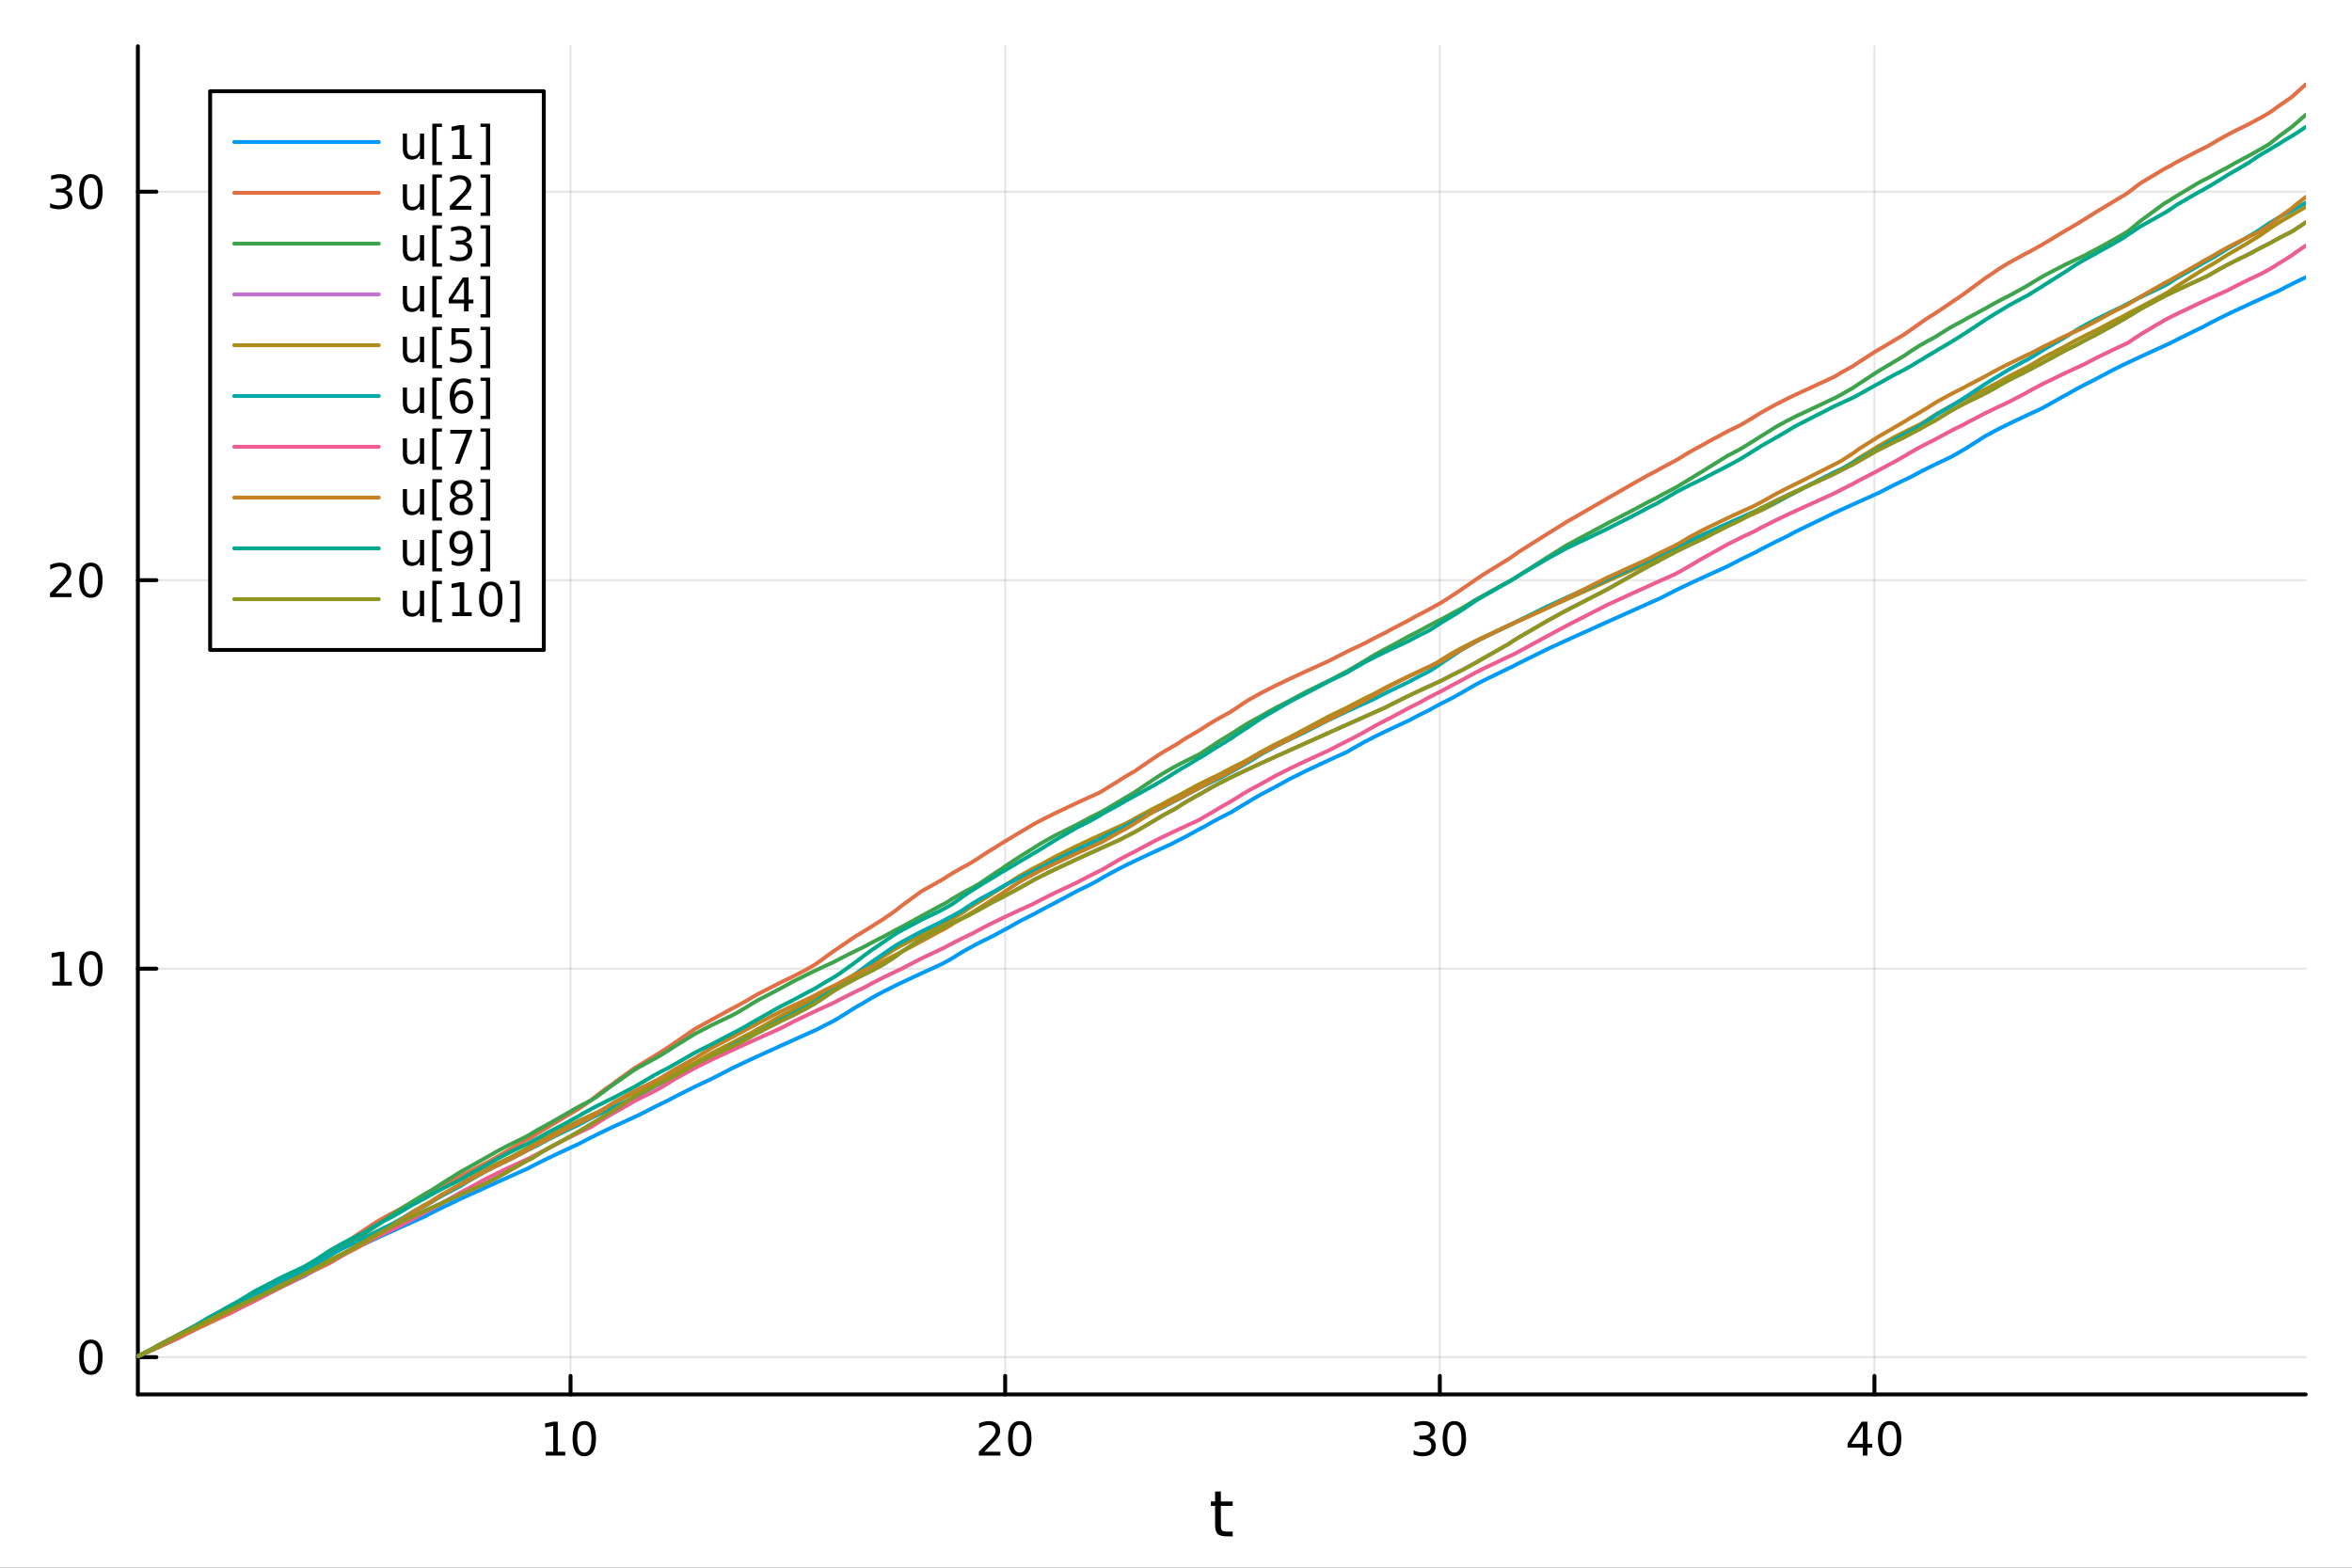 <?xml version="1.0" encoding="utf-8"?>
<svg xmlns="http://www.w3.org/2000/svg" xmlns:xlink="http://www.w3.org/1999/xlink" width="600" height="400" viewBox="0 0 2400 1600">
<rect x="0" y="0" width="2400" height="1600" fill="#333333" stroke="none"/>
<defs>
  <clipPath id="clip620">
    <rect x="0" y="0" width="2400" height="1600"/>
  </clipPath>
</defs>
<path clip-path="url(#clip620)" d="M0 1600 L2400 1600 L2400 0 L0 0  Z" fill="#ffffff" fill-rule="evenodd" fill-opacity="1"/>
<defs>
  <clipPath id="clip621">
    <rect x="480" y="0" width="1681" height="1600"/>
  </clipPath>
</defs>
<path clip-path="url(#clip620)" d="M140.696 1423.18 L2352.76 1423.18 L2352.76 47.244 L140.696 47.244  Z" fill="#ffffff" fill-rule="evenodd" fill-opacity="1"/>
<defs>
  <clipPath id="clip622">
    <rect x="140" y="47" width="2213" height="1377"/>
  </clipPath>
</defs>
<polyline clip-path="url(#clip622)" style="stroke:#000000; stroke-linecap:round; stroke-linejoin:round; stroke-width:2; stroke-opacity:0.1; fill:none" points="582.195,1423.18 582.195,47.244 "/>
<polyline clip-path="url(#clip622)" style="stroke:#000000; stroke-linecap:round; stroke-linejoin:round; stroke-width:2; stroke-opacity:0.1; fill:none" points="1025.69,1423.18 1025.69,47.244 "/>
<polyline clip-path="url(#clip622)" style="stroke:#000000; stroke-linecap:round; stroke-linejoin:round; stroke-width:2; stroke-opacity:0.1; fill:none" points="1469.19,1423.18 1469.19,47.244 "/>
<polyline clip-path="url(#clip622)" style="stroke:#000000; stroke-linecap:round; stroke-linejoin:round; stroke-width:2; stroke-opacity:0.1; fill:none" points="1912.69,1423.18 1912.69,47.244 "/>
<polyline clip-path="url(#clip622)" style="stroke:#000000; stroke-linecap:round; stroke-linejoin:round; stroke-width:2; stroke-opacity:0.1; fill:none" points="140.696,1385.13 2352.76,1385.13 "/>
<polyline clip-path="url(#clip622)" style="stroke:#000000; stroke-linecap:round; stroke-linejoin:round; stroke-width:2; stroke-opacity:0.1; fill:none" points="140.696,988.636 2352.76,988.636 "/>
<polyline clip-path="url(#clip622)" style="stroke:#000000; stroke-linecap:round; stroke-linejoin:round; stroke-width:2; stroke-opacity:0.1; fill:none" points="140.696,592.141 2352.76,592.141 "/>
<polyline clip-path="url(#clip622)" style="stroke:#000000; stroke-linecap:round; stroke-linejoin:round; stroke-width:2; stroke-opacity:0.1; fill:none" points="140.696,195.646 2352.76,195.646 "/>
<polyline clip-path="url(#clip620)" style="stroke:#000000; stroke-linecap:round; stroke-linejoin:round; stroke-width:4; stroke-opacity:1; fill:none" points="140.696,1423.18 2352.76,1423.18 "/>
<polyline clip-path="url(#clip620)" style="stroke:#000000; stroke-linecap:round; stroke-linejoin:round; stroke-width:4; stroke-opacity:1; fill:none" points="582.195,1423.18 582.195,1404.28 "/>
<polyline clip-path="url(#clip620)" style="stroke:#000000; stroke-linecap:round; stroke-linejoin:round; stroke-width:4; stroke-opacity:1; fill:none" points="1025.69,1423.18 1025.69,1404.28 "/>
<polyline clip-path="url(#clip620)" style="stroke:#000000; stroke-linecap:round; stroke-linejoin:round; stroke-width:4; stroke-opacity:1; fill:none" points="1469.19,1423.18 1469.19,1404.28 "/>
<polyline clip-path="url(#clip620)" style="stroke:#000000; stroke-linecap:round; stroke-linejoin:round; stroke-width:4; stroke-opacity:1; fill:none" points="1912.69,1423.18 1912.69,1404.28 "/>
<path clip-path="url(#clip620)" d="M556.883 1481.64 L564.522 1481.64 L564.522 1455.28 L556.212 1456.95 L556.212 1452.69 L564.476 1451.02 L569.151 1451.02 L569.151 1481.64 L576.79 1481.64 L576.79 1485.58 L556.883 1485.58 L556.883 1481.64 Z" fill="#000000" fill-rule="nonzero" fill-opacity="1" /><path clip-path="url(#clip620)" d="M596.235 1454.1 Q592.624 1454.1 590.795 1457.66 Q588.989 1461.2 588.989 1468.33 Q588.989 1475.44 590.795 1479.01 Q592.624 1482.55 596.235 1482.55 Q599.869 1482.55 601.674 1479.01 Q603.503 1475.44 603.503 1468.33 Q603.503 1461.2 601.674 1457.66 Q599.869 1454.1 596.235 1454.1 M596.235 1450.39 Q602.045 1450.39 605.1 1455 Q608.179 1459.58 608.179 1468.33 Q608.179 1477.06 605.1 1481.67 Q602.045 1486.25 596.235 1486.25 Q590.424 1486.25 587.346 1481.67 Q584.29 1477.06 584.29 1468.33 Q584.29 1459.58 587.346 1455 Q590.424 1450.39 596.235 1450.39 Z" fill="#000000" fill-rule="nonzero" fill-opacity="1" /><path clip-path="url(#clip620)" d="M1004.47 1481.64 L1020.79 1481.64 L1020.79 1485.58 L998.841 1485.58 L998.841 1481.64 Q1001.5 1478.89 1006.09 1474.26 Q1010.69 1469.61 1011.87 1468.27 Q1014.12 1465.74 1015 1464.01 Q1015.9 1462.25 1015.9 1460.56 Q1015.9 1457.8 1013.96 1456.07 Q1012.04 1454.33 1008.93 1454.33 Q1006.73 1454.33 1004.28 1455.09 Q1001.85 1455.86 999.073 1457.41 L999.073 1452.69 Q1001.9 1451.55 1004.35 1450.97 Q1006.8 1450.39 1008.84 1450.39 Q1014.21 1450.39 1017.41 1453.08 Q1020.6 1455.77 1020.6 1460.26 Q1020.6 1462.39 1019.79 1464.31 Q1019 1466.2 1016.9 1468.8 Q1016.32 1469.47 1013.22 1472.69 Q1010.11 1475.88 1004.47 1481.64 Z" fill="#000000" fill-rule="nonzero" fill-opacity="1" /><path clip-path="url(#clip620)" d="M1040.6 1454.1 Q1036.99 1454.1 1035.16 1457.66 Q1033.35 1461.2 1033.35 1468.33 Q1033.35 1475.44 1035.16 1479.01 Q1036.99 1482.55 1040.6 1482.55 Q1044.23 1482.55 1046.04 1479.01 Q1047.87 1475.44 1047.87 1468.33 Q1047.87 1461.2 1046.04 1457.66 Q1044.23 1454.1 1040.6 1454.1 M1040.6 1450.39 Q1046.41 1450.39 1049.47 1455 Q1052.54 1459.58 1052.54 1468.33 Q1052.54 1477.06 1049.47 1481.67 Q1046.41 1486.25 1040.6 1486.25 Q1034.79 1486.25 1031.71 1481.67 Q1028.66 1477.06 1028.66 1468.33 Q1028.66 1459.58 1031.71 1455 Q1034.79 1450.39 1040.6 1450.39 Z" fill="#000000" fill-rule="nonzero" fill-opacity="1" /><path clip-path="url(#clip620)" d="M1458.03 1466.95 Q1461.39 1467.66 1463.26 1469.93 Q1465.16 1472.2 1465.16 1475.53 Q1465.16 1480.65 1461.64 1483.45 Q1458.13 1486.25 1451.64 1486.25 Q1449.47 1486.25 1447.15 1485.81 Q1444.86 1485.39 1442.41 1484.54 L1442.41 1480.02 Q1444.35 1481.16 1446.67 1481.74 Q1448.98 1482.32 1451.51 1482.32 Q1455.9 1482.32 1458.2 1480.58 Q1460.51 1478.84 1460.51 1475.53 Q1460.51 1472.48 1458.36 1470.77 Q1456.23 1469.03 1452.41 1469.03 L1448.38 1469.03 L1448.38 1465.19 L1452.59 1465.19 Q1456.04 1465.19 1457.87 1463.82 Q1459.7 1462.43 1459.7 1459.84 Q1459.7 1457.18 1457.8 1455.77 Q1455.93 1454.33 1452.41 1454.33 Q1450.49 1454.33 1448.29 1454.75 Q1446.09 1455.16 1443.45 1456.04 L1443.45 1451.88 Q1446.11 1451.14 1448.43 1450.77 Q1450.76 1450.39 1452.82 1450.39 Q1458.15 1450.39 1461.25 1452.83 Q1464.35 1455.23 1464.35 1459.35 Q1464.35 1462.22 1462.71 1464.21 Q1461.07 1466.18 1458.03 1466.95 Z" fill="#000000" fill-rule="nonzero" fill-opacity="1" /><path clip-path="url(#clip620)" d="M1484.03 1454.1 Q1480.42 1454.1 1478.59 1457.66 Q1476.78 1461.2 1476.78 1468.33 Q1476.78 1475.44 1478.59 1479.01 Q1480.42 1482.55 1484.03 1482.55 Q1487.66 1482.55 1489.47 1479.01 Q1491.3 1475.44 1491.3 1468.33 Q1491.3 1461.2 1489.47 1457.66 Q1487.66 1454.1 1484.03 1454.1 M1484.03 1450.39 Q1489.84 1450.39 1492.89 1455 Q1495.97 1459.58 1495.97 1468.33 Q1495.97 1477.06 1492.89 1481.67 Q1489.84 1486.25 1484.03 1486.25 Q1478.22 1486.25 1475.14 1481.67 Q1472.08 1477.06 1472.08 1468.33 Q1472.08 1459.58 1475.14 1455 Q1478.22 1450.39 1484.03 1450.39 Z" fill="#000000" fill-rule="nonzero" fill-opacity="1" /><path clip-path="url(#clip620)" d="M1900.86 1455.09 L1889.05 1473.54 L1900.86 1473.54 L1900.86 1455.09 M1899.63 1451.02 L1905.51 1451.02 L1905.51 1473.54 L1910.44 1473.54 L1910.44 1477.43 L1905.51 1477.43 L1905.51 1485.58 L1900.86 1485.58 L1900.86 1477.43 L1885.26 1477.43 L1885.26 1472.92 L1899.63 1451.02 Z" fill="#000000" fill-rule="nonzero" fill-opacity="1" /><path clip-path="url(#clip620)" d="M1928.17 1454.1 Q1924.56 1454.1 1922.73 1457.66 Q1920.93 1461.2 1920.93 1468.33 Q1920.93 1475.44 1922.73 1479.01 Q1924.56 1482.55 1928.17 1482.55 Q1931.81 1482.55 1933.61 1479.01 Q1935.44 1475.44 1935.44 1468.33 Q1935.44 1461.2 1933.61 1457.66 Q1931.81 1454.1 1928.17 1454.1 M1928.17 1450.39 Q1933.98 1450.39 1937.04 1455 Q1940.12 1459.58 1940.12 1468.33 Q1940.12 1477.06 1937.04 1481.67 Q1933.98 1486.25 1928.17 1486.25 Q1922.36 1486.25 1919.29 1481.67 Q1916.23 1477.06 1916.23 1468.33 Q1916.23 1459.58 1919.29 1455 Q1922.36 1450.39 1928.17 1450.39 Z" fill="#000000" fill-rule="nonzero" fill-opacity="1" /><path clip-path="url(#clip620)" d="M1245.79 1522.27 L1245.79 1532.4 L1257.85 1532.4 L1257.85 1536.95 L1245.79 1536.95 L1245.79 1556.3 Q1245.79 1560.66 1246.96 1561.9 Q1248.17 1563.14 1251.83 1563.14 L1257.85 1563.14 L1257.85 1568.04 L1251.83 1568.04 Q1245.05 1568.04 1242.48 1565.53 Q1239.9 1562.98 1239.9 1556.3 L1239.9 1536.95 L1235.6 1536.95 L1235.6 1532.4 L1239.9 1532.4 L1239.9 1522.27 L1245.79 1522.27 Z" fill="#000000" fill-rule="nonzero" fill-opacity="1" /><polyline clip-path="url(#clip620)" style="stroke:#000000; stroke-linecap:round; stroke-linejoin:round; stroke-width:4; stroke-opacity:1; fill:none" points="140.696,1423.18 140.696,47.244 "/>
<polyline clip-path="url(#clip620)" style="stroke:#000000; stroke-linecap:round; stroke-linejoin:round; stroke-width:4; stroke-opacity:1; fill:none" points="140.696,1385.13 159.593,1385.13 "/>
<polyline clip-path="url(#clip620)" style="stroke:#000000; stroke-linecap:round; stroke-linejoin:round; stroke-width:4; stroke-opacity:1; fill:none" points="140.696,988.636 159.593,988.636 "/>
<polyline clip-path="url(#clip620)" style="stroke:#000000; stroke-linecap:round; stroke-linejoin:round; stroke-width:4; stroke-opacity:1; fill:none" points="140.696,592.141 159.593,592.141 "/>
<polyline clip-path="url(#clip620)" style="stroke:#000000; stroke-linecap:round; stroke-linejoin:round; stroke-width:4; stroke-opacity:1; fill:none" points="140.696,195.646 159.593,195.646 "/>
<path clip-path="url(#clip620)" d="M92.751 1370.93 Q89.14 1370.93 87.311 1374.49 Q85.506 1378.04 85.506 1385.17 Q85.506 1392.27 87.311 1395.84 Q89.14 1399.38 92.751 1399.38 Q96.385 1399.38 98.191 1395.84 Q100.02 1392.27 100.02 1385.17 Q100.02 1378.04 98.191 1374.49 Q96.385 1370.93 92.751 1370.93 M92.751 1367.23 Q98.561 1367.23 101.617 1371.83 Q104.696 1376.42 104.696 1385.17 Q104.696 1393.89 101.617 1398.5 Q98.561 1403.08 92.751 1403.08 Q86.941 1403.08 83.862 1398.5 Q80.807 1393.89 80.807 1385.17 Q80.807 1376.42 83.862 1371.83 Q86.941 1367.23 92.751 1367.23 Z" fill="#000000" fill-rule="nonzero" fill-opacity="1" /><path clip-path="url(#clip620)" d="M53.4 1001.98 L61.038 1001.98 L61.038 975.615 L52.728 977.282 L52.728 973.023 L60.992 971.356 L65.668 971.356 L65.668 1001.98 L73.307 1001.98 L73.307 1005.92 L53.4 1005.92 L53.4 1001.98 Z" fill="#000000" fill-rule="nonzero" fill-opacity="1" /><path clip-path="url(#clip620)" d="M92.751 974.435 Q89.14 974.435 87.311 978 Q85.506 981.541 85.506 988.671 Q85.506 995.777 87.311 999.342 Q89.14 1002.88 92.751 1002.88 Q96.385 1002.88 98.191 999.342 Q100.02 995.777 100.02 988.671 Q100.02 981.541 98.191 978 Q96.385 974.435 92.751 974.435 M92.751 970.731 Q98.561 970.731 101.617 975.338 Q104.696 979.921 104.696 988.671 Q104.696 997.398 101.617 1002 Q98.561 1006.59 92.751 1006.59 Q86.941 1006.59 83.862 1002 Q80.807 997.398 80.807 988.671 Q80.807 979.921 83.862 975.338 Q86.941 970.731 92.751 970.731 Z" fill="#000000" fill-rule="nonzero" fill-opacity="1" /><path clip-path="url(#clip620)" d="M56.617 605.486 L72.936 605.486 L72.936 609.421 L50.992 609.421 L50.992 605.486 Q53.654 602.731 58.237 598.102 Q62.844 593.449 64.025 592.106 Q66.27 589.583 67.149 587.847 Q68.052 586.088 68.052 584.398 Q68.052 581.644 66.108 579.907 Q64.186 578.171 61.085 578.171 Q58.886 578.171 56.432 578.935 Q54.001 579.699 51.224 581.25 L51.224 576.528 Q54.048 575.394 56.501 574.815 Q58.955 574.236 60.992 574.236 Q66.362 574.236 69.557 576.921 Q72.751 579.606 72.751 584.097 Q72.751 586.227 71.941 588.148 Q71.154 590.046 69.048 592.639 Q68.469 593.31 65.367 596.528 Q62.265 599.722 56.617 605.486 Z" fill="#000000" fill-rule="nonzero" fill-opacity="1" /><path clip-path="url(#clip620)" d="M92.751 577.94 Q89.14 577.94 87.311 581.505 Q85.506 585.046 85.506 592.176 Q85.506 599.282 87.311 602.847 Q89.14 606.389 92.751 606.389 Q96.385 606.389 98.191 602.847 Q100.02 599.282 100.02 592.176 Q100.02 585.046 98.191 581.505 Q96.385 577.94 92.751 577.94 M92.751 574.236 Q98.561 574.236 101.617 578.843 Q104.696 583.426 104.696 592.176 Q104.696 600.903 101.617 605.509 Q98.561 610.092 92.751 610.092 Q86.941 610.092 83.862 605.509 Q80.807 600.903 80.807 592.176 Q80.807 583.426 83.862 578.843 Q86.941 574.236 92.751 574.236 Z" fill="#000000" fill-rule="nonzero" fill-opacity="1" /><path clip-path="url(#clip620)" d="M66.756 194.292 Q70.112 195.009 71.987 197.278 Q73.885 199.547 73.885 202.88 Q73.885 207.996 70.367 210.796 Q66.849 213.597 60.367 213.597 Q58.191 213.597 55.876 213.158 Q53.585 212.741 51.131 211.884 L51.131 207.371 Q53.075 208.505 55.39 209.083 Q57.705 209.662 60.228 209.662 Q64.626 209.662 66.918 207.926 Q69.233 206.19 69.233 202.88 Q69.233 199.824 67.08 198.111 Q64.95 196.375 61.131 196.375 L57.103 196.375 L57.103 192.533 L61.316 192.533 Q64.765 192.533 66.594 191.167 Q68.423 189.778 68.423 187.185 Q68.423 184.523 66.525 183.111 Q64.65 181.676 61.131 181.676 Q59.21 181.676 57.011 182.093 Q54.812 182.51 52.173 183.389 L52.173 179.223 Q54.835 178.482 57.15 178.111 Q59.487 177.741 61.548 177.741 Q66.872 177.741 69.974 180.172 Q73.075 182.579 73.075 186.699 Q73.075 189.57 71.432 191.56 Q69.788 193.528 66.756 194.292 Z" fill="#000000" fill-rule="nonzero" fill-opacity="1" /><path clip-path="url(#clip620)" d="M92.751 181.445 Q89.14 181.445 87.311 185.01 Q85.506 188.551 85.506 195.681 Q85.506 202.787 87.311 206.352 Q89.14 209.894 92.751 209.894 Q96.385 209.894 98.191 206.352 Q100.02 202.787 100.02 195.681 Q100.02 188.551 98.191 185.01 Q96.385 181.445 92.751 181.445 M92.751 177.741 Q98.561 177.741 101.617 182.348 Q104.696 186.931 104.696 195.681 Q104.696 204.408 101.617 209.014 Q98.561 213.597 92.751 213.597 Q86.941 213.597 83.862 209.014 Q80.807 204.408 80.807 195.681 Q80.807 186.931 83.862 182.348 Q86.941 177.741 92.751 177.741 Z" fill="#000000" fill-rule="nonzero" fill-opacity="1" /><polyline clip-path="url(#clip622)" style="stroke:#009af9; stroke-linecap:round; stroke-linejoin:round; stroke-width:4; stroke-opacity:1; fill:none" points="140.696,1384.24 140.696,1384.24 153.497,1378.52 162.311,1374.58 175.533,1368.67 182.634,1364.95 195.356,1358.63 200.899,1355.54 211.263,1350.09 225.76,1342.96 227.846,1341.78 236.59,1337.08 241.77,1334.42 247.028,1331.79 260.142,1325.47 286.916,1313.1 294.03,1309.87 296.079,1308.95 309.643,1302.83 310.705,1302.26 322.579,1295.32 323.369,1294.82 323.978,1294.44 335.797,1287.49 336.997,1286.83 347.941,1281.07 353.945,1278.06 363.514,1273.42 366.954,1271.78 372.184,1269.32 372.31,1269.26 380.213,1265.6 388.246,1261.91 392.452,1259.99 400.809,1256.2 406.346,1253.69 408.607,1252.67 421.314,1246.95 433.723,1241.39 439.136,1238.53 439.642,1238.27 444.147,1235.97 451.371,1232.39 469.88,1223.61 470.799,1223.18 476.683,1220.46 496.532,1211.42 507.677,1206.39 519.287,1201.17 520.713,1200.53 535.594,1193.86 539.065,1192.3 540.657,1191.45 543.577,1189.92 544.488,1189.45 548.082,1187.6 559.066,1182.17 574.512,1174.86 589.003,1168.19 590.84,1167.35 595.984,1164.6 602.744,1161.13 603.623,1160.69 608.617,1158.21 608.944,1158.05 609.351,1157.85 617.802,1153.77 623.769,1150.95 626.512,1149.67 626.585,1149.63 627.885,1149.03 647.217,1140.15 652.158,1137.9 667.988,1129.75 674.593,1126.53 681.605,1123.18 682.258,1122.82 687.71,1119.84 688.874,1119.22 709.147,1109.06 709.273,1109 726.243,1101.03 747.288,1090.2 752.221,1087.81 761.661,1083.34 767.35,1080.69 773.136,1078.02 796.912,1067.21 808.376,1062.05 809.925,1061.35 824.052,1055.01 827.374,1053.52 830.199,1052.26 830.353,1052.19 833.246,1050.89 835.499,1049.69 841.779,1046.44 849.648,1042.51 851.537,1041.43 853.793,1040.16 853.886,1040.11 857.387,1037.9 860.037,1036.29 872.777,1028.27 874.228,1027.43 880.306,1024.04 881.692,1023.17 889.733,1018.4 894.863,1015.55 899.647,1013 901.909,1011.82 902.404,1011.57 911.154,1007.16 914.262,1005.64 915.768,1004.9 919.442,1003.13 940.192,993.43 959.777,984.513 963.779,982.378 966.797,980.806 967.838,980.271 972.131,977.746 972.964,977.197 981.009,972.188 983.461,970.755 987.36,968.546 993.354,965.292 998.614,962.551 1001.51,961.076 1009.72,957.01 1013.63,955.118 1021.94,950.555 1023.93,949.507 1024.81,949.042 1026.19,948.328 1040.83,940.08 1054.85,932.956 1056.51,932.144 1063.13,928.441 1076.24,921.63 1098.89,909.477 1112.96,902.652 1120.73,898.416 1123.73,896.589 1127.37,894.463 1142.09,886.513 1148.05,883.507 1155.53,879.846 1157.62,878.841 1158.1,878.61 1159.73,877.832 1178.21,869.2 1186.14,865.568 1195.53,861.304 1199.05,859.422 1202.26,857.741 1205.77,855.945 1210.88,853.384 1222.14,847.143 1224.89,845.698 1226.71,844.761 1228.82,843.678 1236.91,839.046 1245.19,834.621 1253.84,830.238 1256.39,828.983 1256.83,828.729 1260.01,826.659 1269.43,820.985 1271.86,819.615 1276.27,816.836 1286.69,810.809 1300.74,803.457 1316.34,794.874 1332.29,786.933 1355.67,775.979 1374.52,767.4 1374.85,767.223 1375.27,766.997 1379.26,764.553 1392.74,757.001 1402.53,751.973 1414.18,746.284 1419.19,743.907 1437.06,735.609 1446.74,730.496 1458.3,724.745 1458.89,724.404 1465.75,720.601 1468.74,719.009 1470.76,717.95 1471.08,717.785 1482.39,712.094 1489.96,707.86 1490.75,707.433 1491.69,706.844 1506.15,698.547 1513.02,694.946 1538.48,682.564 1539.72,681.984 1544.04,679.975 1545.47,679.189 1548.1,677.767 1548.94,677.318 1578.32,662.807 1578.82,662.571 1598.27,653.592 1598.77,653.363 1639.7,634.903 1641.22,634.218 1665.64,623.282 1682.11,615.915 1689.64,612.549 1694.77,610.257 1709.59,602.666 1713.66,600.675 1723.53,595.957 1738.86,588.833 1741.81,587.483 1762.71,577.996 1775.3,571.465 1778.47,569.894 1789.85,564.399 1791.34,563.691 1797.75,560.185 1812.74,552.544 1823.54,547.343 1832.11,542.682 1870.95,523.875 1872.59,523.12 1878.78,520.283 1880.56,519.471 1890.17,515.106 1890.61,514.907 1891.03,514.716 1891.18,514.647 1896.65,512.177 1914.03,504.355 1914.92,503.957 1917.4,502.845 1932.45,495.122 1943.15,489.946 1943.81,489.632 1949.71,486.851 1957.65,482.565 1958.52,482.11 1961.18,480.731 1966.44,478.072 1974.46,474.137 1975.6,473.587 1977.49,472.681 1988.97,467.268 1996.42,463.252 2003.55,459.049 2006.05,457.644 2006.62,457.279 2025.62,445.188 2026.04,444.952 2034.82,440.174 2039.59,437.704 2049.39,432.819 2066.56,424.653 2068.88,423.574 2071.04,422.576 2072.83,421.749 2083.53,416.844 2084.88,416.113 2085.77,415.556 2106.52,403.927 2108.41,402.959 2118.86,397.015 2126.5,392.989 2138.15,387.17 2139,386.679 2139.77,386.243 2155.56,377.83 2165.67,372.829 2167.37,372.008 2170.61,370.455 2171.3,370.129 2172.49,369.564 2175.68,368.056 2182.44,364.894 2184.29,364.037 2208.33,353.051 2211.24,351.735 2213.86,350.554 2214.55,350.241 2221.04,346.814 2242.82,336.11 2247.26,334.02 2250.93,332.01 2255.62,329.514 2257.09,328.75 2263.91,325.283 2273.14,320.764 2281.61,316.731 2294.31,310.83 2294.92,310.545 2304.4,306.211 2306.02,305.474 2307.6,304.756 2314.65,301.558 2315.52,301.165 2316.36,300.784 2319.69,299.281 2325.77,296.543 2330.86,293.847 2338.4,290.004 2338.41,290 2338.53,289.94 2339.7,289.357 2340.24,289.089 2342.68,287.886 2352.76,283.033 "/>
<polyline clip-path="url(#clip622)" style="stroke:#e26f46; stroke-linecap:round; stroke-linejoin:round; stroke-width:4; stroke-opacity:1; fill:none" points="140.696,1384.24 140.696,1384.24 153.497,1377.65 162.311,1372.69 175.533,1365.85 182.634,1361.82 195.356,1355.14 200.899,1352.38 211.263,1346.63 225.76,1339.25 227.846,1338.24 236.59,1334.04 241.77,1331.6 247.028,1329.15 260.142,1323.12 286.916,1309.62 294.03,1305.71 296.079,1304.45 309.643,1296.77 310.705,1296.11 322.579,1288.43 323.369,1287.89 323.978,1287.43 335.797,1279.28 336.997,1278.43 347.941,1271.31 353.945,1267.32 363.514,1260.88 366.954,1258.49 372.184,1255.07 372.31,1254.99 380.213,1249.66 388.246,1244.79 392.452,1242.4 400.809,1237.91 406.346,1235.06 408.607,1233.74 421.314,1226.77 433.723,1219.65 439.136,1216.35 439.642,1216.05 444.147,1213.47 451.371,1209.53 469.88,1200.22 470.799,1199.78 476.683,1196.97 496.532,1186.58 507.677,1180.4 519.287,1173.65 520.713,1172.75 535.594,1164.15 539.065,1162.31 540.657,1161.47 543.577,1159.97 544.488,1159.42 548.082,1157.03 559.066,1150.38 574.512,1141.12 589.003,1132.56 590.84,1131.41 595.984,1127.89 602.744,1123.12 603.623,1122.46 608.617,1118.5 608.944,1118.22 609.351,1117.88 617.802,1111.39 623.769,1107.34 626.512,1105.37 626.585,1105.31 627.885,1104.18 647.217,1090.25 652.158,1087.28 667.988,1077.64 674.593,1073.55 681.605,1068.98 682.258,1068.58 687.71,1064.89 688.874,1064.04 709.147,1050.12 709.273,1050.05 726.243,1040.73 747.288,1029.19 752.221,1026.71 761.661,1021.43 767.35,1017.99 773.136,1014.69 796.912,1002.5 808.376,997.052 809.925,996.327 824.052,988.865 827.374,986.925 830.199,985.325 830.353,985.239 833.246,983.403 835.499,981.827 841.779,977.22 849.648,971.468 851.537,970.195 853.793,968.721 853.886,968.661 857.387,966.175 860.037,964.382 872.777,955.73 874.228,954.84 880.306,951.267 881.692,950.363 889.733,945.427 894.863,942.09 899.647,939.174 901.909,937.658 902.404,937.332 911.154,931.274 914.262,929.045 915.768,927.874 919.442,924.851 940.192,909.71 959.777,898.735 963.779,896.361 966.797,894.382 967.838,893.719 972.131,891.075 972.964,890.578 981.009,885.987 983.461,884.653 987.36,882.582 993.354,879.029 998.614,875.665 1001.51,873.662 1009.72,868.427 1013.63,866.112 1021.94,860.865 1023.93,859.688 1024.81,859.169 1026.19,858.256 1040.83,849.466 1054.85,841.141 1056.51,840.231 1063.13,836.713 1076.24,830.14 1098.89,819.445 1112.96,813.006 1120.73,809.484 1123.73,807.872 1127.37,805.672 1142.09,796.556 1148.05,792.791 1155.53,788.426 1157.62,787.262 1158.1,786.955 1159.73,785.789 1178.21,773.152 1186.14,767.998 1195.53,762.514 1199.05,760.583 1202.26,758.596 1205.77,756.223 1210.88,752.969 1222.14,746.452 1224.89,744.727 1226.71,743.624 1228.82,742.183 1236.91,737.064 1245.19,732.293 1253.84,727.665 1256.39,726.138 1256.83,725.84 1260.01,723.744 1269.43,717.324 1271.86,715.807 1276.27,713.158 1286.69,707.351 1300.74,700.173 1316.34,692.69 1332.29,685.301 1355.67,674.689 1374.52,665.08 1374.85,664.921 1375.27,664.717 1379.26,662.793 1392.74,656.441 1402.53,651.218 1414.18,645.385 1419.19,642.566 1437.06,633.301 1446.74,627.911 1458.3,621.956 1458.89,621.607 1465.75,617.725 1468.74,616.106 1470.76,615.032 1471.08,614.836 1482.39,607.505 1489.96,602.558 1490.75,602.001 1491.69,601.344 1506.15,591.353 1513.02,586.733 1538.48,571.081 1539.72,570.31 1544.04,567.365 1545.47,566.307 1548.1,564.427 1548.94,563.769 1578.32,545.294 1578.82,544.98 1598.27,532.893 1598.77,532.569 1639.7,508.985 1641.22,508.105 1665.64,494.011 1682.11,484.78 1689.64,480.927 1694.77,477.977 1709.59,470.119 1713.66,467.749 1723.53,461.642 1738.86,453.282 1741.81,451.531 1762.71,440.321 1775.3,434.173 1778.47,432.405 1789.85,425.598 1791.34,424.634 1797.75,420.701 1812.74,412.434 1823.54,406.984 1832.11,402.831 1870.95,384.914 1872.59,384.031 1878.78,380.305 1880.56,379.28 1890.17,374.018 1890.61,373.748 1891.03,373.49 1891.18,373.384 1896.65,369.725 1914.03,358.515 1914.92,358.006 1917.4,356.604 1932.45,347.676 1943.15,341.267 1943.81,340.835 1949.71,336.692 1957.65,331.059 1958.52,330.483 1961.18,328.539 1966.44,324.947 1974.46,319.952 1975.6,319.18 1977.49,317.932 1988.97,310.162 1996.42,305.154 2003.55,300.268 2006.05,298.46 2006.62,298.01 2025.62,284.022 2026.04,283.723 2034.82,277.86 2039.59,274.575 2049.39,268.475 2066.56,259.131 2068.88,257.953 2071.04,256.87 2072.83,255.826 2083.53,249.93 2084.88,249.105 2085.77,248.566 2106.52,236.013 2108.41,234.996 2118.86,228.845 2126.5,224.143 2138.15,216.84 2139,216.343 2139.77,215.834 2155.56,206.368 2165.67,200.269 2167.37,199.308 2170.61,197.246 2171.3,196.761 2172.49,195.83 2175.68,193.428 2182.44,188.225 2184.29,186.911 2208.33,172.441 2211.24,170.907 2213.86,169.552 2214.55,169.196 2221.04,165.428 2242.82,154.096 2247.26,151.939 2250.93,150.183 2255.62,147.58 2257.09,146.66 2263.91,142.589 2273.14,137.499 2281.61,133.114 2294.31,126.884 2294.92,126.588 2304.4,121.42 2306.02,120.573 2307.6,119.755 2314.65,115.649 2315.52,115.162 2316.36,114.62 2319.69,112.261 2325.77,107.783 2330.86,104.361 2338.4,99.135 2338.41,99.128 2338.53,99.029 2339.7,98.067 2340.24,97.585 2342.68,95.265 2352.76,86.186 "/>
<polyline clip-path="url(#clip622)" style="stroke:#3da44d; stroke-linecap:round; stroke-linejoin:round; stroke-width:4; stroke-opacity:1; fill:none" points="140.696,1384.24 140.696,1384.24 153.497,1377.65 162.311,1372.69 175.533,1365.85 182.634,1362.36 195.356,1355.44 200.899,1352.61 211.263,1346.78 225.76,1339.33 227.846,1338.31 236.59,1334.09 241.77,1331.22 247.028,1328.43 260.142,1321.84 286.916,1307.85 294.03,1304.43 296.079,1303.46 309.643,1296.23 310.705,1295.69 322.579,1289.83 323.369,1289.45 323.978,1289.1 335.797,1281.91 336.997,1281.12 347.941,1273.72 353.945,1270.1 363.514,1264.78 366.954,1262.67 372.184,1259.21 372.31,1259.13 380.213,1253.75 388.246,1248.24 392.452,1245.26 400.809,1239.24 406.346,1235.67 408.607,1234.09 421.314,1226.1 433.723,1218.42 439.136,1215.39 439.642,1215.11 444.147,1212.33 451.371,1207.61 469.88,1196.02 470.799,1195.51 476.683,1192.31 496.532,1181.15 507.677,1174.77 519.287,1168.7 520.713,1167.98 535.594,1160.75 539.065,1158.82 540.657,1157.95 543.577,1156.15 544.488,1155.6 548.082,1153.48 559.066,1147.44 574.512,1138.66 589.003,1130.33 590.84,1129.35 595.984,1126.67 602.744,1123.27 603.623,1122.75 608.617,1119.53 608.944,1119.33 609.351,1119.04 617.802,1112.81 623.769,1108.43 626.512,1106.56 626.585,1106.51 627.885,1105.53 647.217,1091.97 652.158,1089.05 667.988,1080.53 674.593,1076.71 681.605,1072.36 682.258,1071.98 687.71,1068.42 688.874,1067.69 709.147,1055.15 709.273,1055.08 726.243,1046.25 747.288,1036.19 752.221,1033.5 761.661,1027.93 767.35,1024.36 773.136,1020.97 796.912,1008.56 808.376,1002.27 809.925,1001.46 824.052,994.38 827.374,992.776 830.199,991.425 830.353,991.352 833.246,989.98 835.499,988.918 841.779,985.985 849.648,982.353 851.537,981.486 853.793,980.262 853.886,980.212 857.387,978.354 860.037,976.977 872.777,970.618 874.228,969.915 880.306,967.005 881.692,966.349 889.733,961.978 894.863,959.317 899.647,956.905 901.909,955.784 902.404,955.54 911.154,950.655 914.262,949.002 915.768,948.214 919.442,946.322 940.192,935 959.777,924.308 963.779,922.294 966.797,920.547 967.838,919.866 972.131,917.156 972.964,916.647 981.009,911.966 983.461,910.611 987.36,908.51 993.354,905.389 998.614,902.319 1001.51,900.451 1009.72,894.902 1013.63,892.153 1021.94,886.822 1023.93,885.459 1024.81,884.784 1026.19,883.762 1040.83,874.142 1054.85,865.402 1056.51,864.315 1063.13,860.209 1076.24,852.883 1098.89,841.589 1112.96,834.06 1120.73,830.175 1123.73,828.705 1127.37,826.652 1142.09,817.937 1148.05,814.273 1155.53,810 1157.62,808.68 1158.1,808.381 1159.73,807.241 1178.21,794.806 1186.14,789.698 1195.53,784.251 1199.05,782.33 1202.26,780.619 1205.77,778.795 1210.88,776.199 1222.14,770.694 1224.89,769.148 1226.71,767.996 1228.82,766.501 1236.91,761.221 1245.19,755.718 1253.84,750.567 1256.39,748.922 1256.83,748.643 1260.01,746.679 1269.43,740.554 1271.86,739.095 1276.27,736.537 1286.69,730.884 1300.74,722.896 1316.34,714.95 1332.29,706.312 1355.67,694.927 1374.52,685.081 1374.85,684.92 1375.27,684.675 1379.26,682.403 1392.74,674.343 1402.53,668.391 1414.18,662.021 1419.19,659.445 1437.06,649.616 1446.74,644.766 1458.3,638.407 1458.89,638.094 1465.75,634.574 1468.74,633.08 1470.76,632.081 1471.08,631.897 1482.39,625.669 1489.96,621.776 1490.75,621.309 1491.69,620.757 1506.15,611.913 1513.02,608.153 1538.48,594.119 1539.72,593.497 1544.04,591.01 1545.47,590.208 1548.1,588.538 1548.94,587.942 1578.32,569.186 1578.82,568.869 1598.27,556.724 1598.77,556.399 1639.7,534.45 1641.22,533.59 1665.64,521.011 1682.11,512.176 1689.64,508.426 1694.77,505.529 1709.59,497.77 1713.66,495.417 1723.53,489.341 1738.86,480.019 1741.81,478.148 1762.71,465.213 1775.3,458.587 1778.47,456.736 1789.85,449.712 1791.34,448.726 1797.75,444.718 1812.74,435.365 1823.54,429.482 1832.11,425.108 1870.95,406.803 1872.59,406.055 1878.78,402.759 1880.56,401.684 1890.17,396.213 1890.61,395.973 1891.03,395.745 1891.18,395.649 1896.65,391.89 1914.03,380.486 1914.92,379.971 1917.4,378.342 1932.45,369.448 1943.15,363.052 1943.81,362.621 1949.71,358.483 1957.65,353.451 1958.52,352.929 1961.18,351.362 1966.44,348.392 1974.46,344.103 1975.6,343.413 1977.49,342.129 1988.97,334.996 1996.42,330.821 2003.55,327.054 2006.05,325.561 2006.62,325.228 2025.62,314.972 2026.04,314.724 2034.82,309.745 2039.59,307.195 2049.39,302.189 2066.56,292.839 2068.88,291.463 2071.04,290.215 2072.83,289.045 2083.53,282.574 2084.88,281.812 2085.77,281.313 2106.52,270.544 2108.41,269.622 2118.86,264.615 2126.5,261.042 2138.15,254.863 2139,254.428 2139.77,254.039 2155.56,245.309 2165.67,239.47 2167.37,238.541 2170.61,236.536 2171.3,236.062 2172.49,235.149 2175.68,232.525 2182.44,226.947 2184.29,225.389 2208.33,207.758 2211.24,206.025 2213.86,204.512 2214.55,204.057 2221.04,199.995 2242.82,186.882 2247.26,184.531 2250.93,182.643 2255.62,180.276 2257.09,179.421 2263.91,175.599 2273.14,170.744 2281.61,165.875 2294.31,159.191 2294.92,158.878 2304.4,153.512 2306.02,152.639 2307.6,151.797 2314.65,147.603 2315.52,147.031 2316.36,146.409 2319.69,143.764 2325.77,138.863 2330.86,135.166 2338.4,129.632 2338.41,129.625 2338.53,129.533 2339.7,128.634 2340.24,128.179 2342.68,125.977 2352.76,117.265 "/>
<polyline clip-path="url(#clip622)" style="stroke:#c271d2; stroke-linecap:round; stroke-linejoin:round; stroke-width:4; stroke-opacity:1; fill:none" points="140.696,1384.24 140.696,1384.24 153.497,1377.65 162.311,1372.69 175.533,1365.85 182.634,1362.36 195.356,1356.31 200.899,1353.73 211.263,1348.22 225.76,1341.03 227.846,1340.03 236.59,1335.89 241.77,1333.48 247.028,1331.05 260.142,1325.06 286.916,1312.98 294.03,1309.24 296.079,1308.02 309.643,1300.51 310.705,1299.96 322.579,1293.98 323.369,1293.59 323.978,1293.24 335.797,1286.79 336.997,1286.17 347.941,1280.66 353.945,1277.28 363.514,1271.52 366.954,1269.59 372.184,1266.76 372.31,1266.69 380.213,1262.01 388.246,1257.6 392.452,1255.4 400.809,1251.18 406.346,1248.47 408.607,1247.38 421.314,1241.38 433.723,1235.65 439.136,1233.18 439.642,1232.95 444.147,1230.9 451.371,1227.63 469.88,1219.29 470.799,1218.88 476.683,1216.24 496.532,1207.35 507.677,1201.58 519.287,1195.09 520.713,1194.21 535.594,1185.78 539.065,1183.96 540.657,1183.14 543.577,1181.65 544.488,1181.11 548.082,1178.74 559.066,1172.13 574.512,1163.89 589.003,1155.82 590.84,1154.71 595.984,1151.7 602.744,1147.45 603.623,1146.92 608.617,1144.02 608.944,1143.81 609.351,1143.54 617.802,1138.34 623.769,1134.95 626.512,1133.23 626.585,1133.17 627.885,1132.15 647.217,1119.25 652.158,1116.43 667.988,1108.1 674.593,1104.84 681.605,1101.46 682.258,1101.15 687.71,1098.58 688.874,1097.93 709.147,1086.27 709.273,1086.21 726.243,1077.7 747.288,1067.8 752.221,1065.53 761.661,1060.54 767.35,1057.22 773.136,1054.02 796.912,1042.04 808.376,1036.64 809.925,1035.91 824.052,1028.48 827.374,1026.55 830.199,1024.95 830.353,1024.86 833.246,1023.03 835.499,1021.65 841.779,1017.49 849.648,1012.14 851.537,1010.95 853.793,1009.56 853.886,1009.5 857.387,1007.42 860.037,1005.9 872.777,999.028 874.228,998.284 880.306,995.227 881.692,994.542 889.733,990.641 894.863,987.793 899.647,985.24 901.909,983.871 902.404,983.576 911.154,977.953 914.262,975.841 915.768,974.722 919.442,971.811 940.192,958.251 959.777,947.875 963.779,945.898 966.797,944.427 967.838,943.923 972.131,941.864 972.964,941.468 981.009,937.68 983.461,936.538 987.36,934.731 993.354,931.504 998.614,928.781 1001.51,927.071 1009.72,922.486 1013.63,920.406 1021.94,916.158 1023.93,915.17 1024.81,914.73 1026.19,913.933 1040.83,906.02 1054.85,898.134 1056.51,897.261 1063.13,893.862 1076.24,887.442 1098.89,876.869 1112.96,870.461 1120.73,866.95 1123.73,865.593 1127.37,863.957 1142.09,857.342 1148.05,854.202 1155.53,850.418 1157.62,849.385 1158.1,849.105 1159.73,848.171 1178.21,837.253 1186.14,832.497 1195.53,827.331 1199.05,825.489 1202.26,823.571 1205.77,821.264 1210.88,818.088 1222.14,811.692 1224.89,810.22 1226.71,809.267 1228.82,807.986 1236.91,803.356 1245.19,798.932 1253.84,794.551 1256.39,793.296 1256.83,793.081 1260.01,791.535 1269.43,787.04 1271.86,785.9 1276.27,783.839 1286.69,779.034 1300.74,772.639 1316.34,765.603 1332.29,758.439 1355.67,747.967 1374.52,739.535 1374.85,739.389 1375.27,739.201 1379.26,737.417 1392.74,731.389 1402.53,727.012 1414.18,721.801 1419.19,719.164 1437.06,710.297 1446.74,705.722 1458.3,700.371 1458.89,700.098 1465.75,696.96 1468.74,695.599 1470.76,694.68 1471.08,694.536 1482.39,688.628 1489.96,684.874 1490.75,684.489 1491.69,684.03 1506.15,676.215 1513.02,672.226 1538.48,657.76 1539.72,657.019 1544.04,654.166 1545.47,653.258 1548.1,651.631 1548.94,651.049 1578.32,633.992 1578.82,633.69 1598.27,623.054 1598.77,622.797 1639.7,601.696 1641.22,600.847 1665.64,587.043 1682.11,577.888 1689.64,574.055 1694.77,571.115 1709.59,563.276 1713.66,561.242 1723.53,556.446 1738.86,549.253 1741.81,547.647 1762.71,537.064 1775.3,531.088 1778.47,529.351 1789.85,522.622 1791.34,521.795 1797.75,518.355 1812.74,510.811 1823.54,505.649 1832.11,501.644 1870.95,483.984 1872.59,483.105 1878.78,479.874 1880.56,478.968 1890.17,474.205 1890.61,473.953 1891.03,473.712 1891.18,473.626 1896.65,470.589 1914.03,460.588 1914.92,460.119 1917.4,458.82 1932.45,451.299 1943.15,446.203 1943.81,445.834 1949.71,442.634 1957.65,438.529 1958.52,438.09 1961.18,436.532 1966.44,433.578 1974.46,429.308 1975.6,428.62 1977.49,427.501 1988.97,420.317 1996.42,416.122 2003.55,412.34 2006.05,411.054 2006.62,410.765 2025.62,401.483 2026.04,401.249 2034.82,396.5 2039.59,393.658 2049.39,388.219 2066.56,379.515 2068.88,378.391 2071.04,377.355 2072.83,376.345 2083.53,370.607 2084.88,369.914 2085.77,369.458 2106.52,358.133 2108.41,357.181 2118.86,352.05 2126.5,347.841 2138.15,341.838 2139,341.412 2139.77,340.964 2155.56,332.389 2165.67,326.605 2167.37,325.683 2170.61,323.69 2171.3,323.279 2172.49,322.573 2175.68,320.721 2182.44,316.452 2184.29,315.347 2208.33,302.471 2211.24,301.037 2213.86,299.761 2214.55,299.425 2221.04,296.317 2242.82,286.197 2247.26,284.171 2250.93,282.506 2255.62,279.999 2257.09,279.105 2263.91,275.135 2273.14,270.14 2281.61,265.815 2294.31,259.64 2294.92,259.345 2304.4,254.202 2306.02,253.358 2307.6,252.543 2314.65,248.987 2315.52,248.557 2316.36,248.142 2319.69,246.239 2325.77,242.91 2330.86,240.236 2338.4,236.417 2338.41,236.412 2338.53,236.342 2339.7,235.66 2340.24,235.349 2342.68,233.755 2352.76,226.951 "/>
<polyline clip-path="url(#clip622)" style="stroke:#ac8d18; stroke-linecap:round; stroke-linejoin:round; stroke-width:4; stroke-opacity:1; fill:none" points="140.696,1384.24 140.696,1384.24 153.497,1378.52 162.311,1374.58 175.533,1367.78 182.634,1364.3 195.356,1358.27 200.899,1355.69 211.263,1350.93 225.76,1343.39 227.846,1342.36 236.59,1337.46 241.77,1334.72 247.028,1331.61 260.142,1323.6 286.916,1309.76 294.03,1306.36 296.079,1305.4 309.643,1299.09 310.705,1298.6 322.579,1293.18 323.369,1292.82 323.978,1292.55 335.797,1286.38 336.997,1285.78 347.941,1280.43 353.945,1277.57 363.514,1273.1 366.954,1271.51 372.184,1268.69 372.31,1268.61 380.213,1263.95 388.246,1258.96 392.452,1256.18 400.809,1250.47 406.346,1246.6 408.607,1245.12 421.314,1236.64 433.723,1229.54 439.136,1226.68 439.642,1226.37 444.147,1223.35 451.371,1218.87 469.88,1208.76 470.799,1208.21 476.683,1204.36 496.532,1193.11 507.677,1187.48 519.287,1181.89 520.713,1181.22 535.594,1173.33 539.065,1171.3 540.657,1170.39 543.577,1168.77 544.488,1168.27 548.082,1166.33 559.066,1159.92 574.512,1151.84 589.003,1144.8 590.84,1143.93 595.984,1141.51 602.744,1138.38 603.623,1137.97 608.617,1135.67 608.944,1135.52 609.351,1135.34 617.802,1130.86 623.769,1127.36 626.512,1125.82 626.585,1125.78 627.885,1125.07 647.217,1115.13 652.158,1112.34 667.988,1104.08 674.593,1100.83 681.605,1097.47 682.258,1097.16 687.71,1094.59 688.874,1094.05 709.147,1084.72 709.273,1084.65 726.243,1074.85 747.288,1064.27 752.221,1061.52 761.661,1056.54 767.35,1053.68 773.136,1050.38 796.912,1036.89 808.376,1031.16 809.925,1030.27 824.052,1022.7 827.374,1021.01 830.199,1019.37 830.353,1019.27 833.246,1017.39 835.499,1015.98 841.779,1012.24 849.648,1007.87 851.537,1006.86 853.793,1005.68 853.886,1005.62 857.387,1003.53 860.037,1001.77 872.777,994.106 874.228,993.171 880.306,988.964 881.692,988.058 889.733,983.114 894.863,980.182 899.647,977.183 901.909,975.826 902.404,975.49 911.154,969.917 914.262,968.079 915.768,967.21 919.442,965.142 940.192,954.431 959.777,943.97 963.779,941.982 966.797,940.505 967.838,939.909 972.131,937.51 972.964,937.055 981.009,932.196 983.461,930.591 987.36,927.825 993.354,923.886 998.614,920.678 1001.51,918.99 1009.72,913.838 1013.63,911.233 1021.94,906.135 1023.93,904.816 1024.81,904.16 1026.19,903.164 1040.83,893.749 1054.85,886.04 1056.51,885.18 1063.13,881.829 1076.24,874.586 1098.89,863.359 1112.96,856.779 1120.73,853.21 1123.73,851.836 1127.37,850.182 1142.09,843.517 1148.05,840.832 1155.53,836.902 1157.62,835.658 1158.1,835.376 1159.73,834.431 1178.21,824.557 1186.14,820.638 1195.53,815.46 1199.05,813.614 1202.26,811.961 1205.77,810.192 1210.88,807.255 1222.14,801.225 1224.89,799.818 1226.71,798.904 1228.82,797.844 1236.91,793.89 1245.19,789.945 1253.84,785.265 1256.39,783.942 1256.83,783.716 1260.01,782.097 1269.43,777.438 1271.86,776.06 1276.27,773.628 1286.69,767.449 1300.74,759.978 1316.34,752.328 1332.29,743.838 1355.67,731.254 1374.52,722.176 1374.85,722.022 1375.27,721.788 1379.26,719.607 1392.74,712.661 1402.53,707.892 1414.18,701.583 1419.19,699.025 1437.06,690.331 1446.74,685.806 1458.3,680.492 1458.89,680.22 1465.75,676.568 1468.74,674.779 1470.76,673.429 1471.08,673.22 1482.39,666.324 1489.96,662.14 1490.75,661.718 1491.69,661.217 1506.15,653.884 1513.02,650.562 1538.48,638.705 1539.72,638.138 1544.04,636.171 1545.47,635.52 1548.1,634.326 1548.94,633.944 1578.32,620.712 1578.82,620.486 1598.27,611.772 1598.77,611.546 1639.7,593.242 1641.22,592.559 1665.64,581.641 1682.11,574.279 1689.64,570.343 1694.77,567.76 1709.59,560.59 1713.66,558.674 1723.53,554.089 1738.86,547.082 1741.81,545.747 1762.71,536.323 1775.3,530.669 1778.47,529.251 1789.85,524.154 1791.34,523.485 1797.75,520.617 1812.74,512.935 1823.54,506.955 1832.11,502.531 1870.95,482.5 1872.59,481.726 1878.78,478.832 1880.56,477.852 1890.17,472.088 1890.61,471.838 1891.03,471.562 1891.18,471.464 1896.65,467.599 1914.03,457.069 1914.92,456.505 1917.4,454.959 1932.45,446.41 1943.15,440.909 1943.81,440.579 1949.71,437.68 1957.65,433.872 1958.52,433.384 1961.18,431.91 1966.44,428.677 1974.46,423.488 1975.6,422.792 1977.49,421.664 1988.97,415.236 1996.42,411.359 2003.55,407.797 2006.05,406.573 2006.62,406.296 2025.62,397.305 2026.04,397.111 2034.82,392.419 2039.59,389.983 2049.39,384.44 2066.56,375.636 2068.88,374.503 2071.04,373.276 2072.83,372.275 2083.53,365.818 2084.88,365.057 2085.77,364.558 2106.52,353.802 2108.41,352.718 2118.86,347.029 2126.5,343.127 2138.15,337.43 2139,337.021 2139.77,336.655 2155.56,328.255 2165.67,323.259 2167.37,322.292 2170.61,320.49 2171.3,320.116 2172.49,319.472 2175.68,317.769 2182.44,314.276 2184.29,313.345 2208.33,300.482 2211.24,298.805 2213.86,297.116 2214.55,296.617 2221.04,292.209 2242.82,278.458 2247.26,275.678 2250.93,273.495 2255.62,270.816 2257.09,270.003 2263.91,265.818 2273.14,259.946 2281.61,255.08 2294.31,247.535 2294.92,247.137 2304.4,241.413 2306.02,240.354 2307.6,239.205 2314.65,234.422 2315.52,233.79 2316.36,233.186 2319.69,230.88 2325.77,226.957 2330.86,223.895 2338.4,219.644 2338.41,219.639 2338.53,219.574 2339.7,218.836 2340.24,218.5 2342.68,217.009 2352.76,211.252 "/>
<polyline clip-path="url(#clip622)" style="stroke:#00a9ad; stroke-linecap:round; stroke-linejoin:round; stroke-width:4; stroke-opacity:1; fill:none" points="140.696,1384.24 140.696,1384.24 153.497,1378.52 162.311,1374.58 175.533,1367.78 182.634,1363.76 195.356,1357.1 200.899,1354.34 211.263,1349.34 225.76,1341.62 227.846,1340.56 236.59,1335.61 241.77,1332.84 247.028,1329.71 260.142,1321.66 286.916,1307.79 294.03,1304.39 296.079,1303.42 309.643,1297.11 310.705,1296.53 322.579,1289.5 323.369,1289 323.978,1288.61 335.797,1281.61 336.997,1280.95 347.941,1275.16 353.945,1272.14 363.514,1267.49 366.954,1265.85 372.184,1263.39 372.31,1263.32 380.213,1259.05 388.246,1254.95 392.452,1252.86 400.809,1248.82 406.346,1245.75 408.607,1244.54 421.314,1237.18 433.723,1230.7 439.136,1227.59 439.642,1227.26 444.147,1224.43 451.371,1220.21 469.88,1210.46 470.799,1209.93 476.683,1206.14 496.532,1195.01 507.677,1189.42 519.287,1183.84 520.713,1183.17 535.594,1175.29 539.065,1173.56 540.657,1172.77 543.577,1171.34 544.488,1170.89 548.082,1169.16 559.066,1163.19 574.512,1155.46 589.003,1148.58 590.84,1147.73 595.984,1144.94 602.744,1141.42 603.623,1140.97 608.617,1138.47 608.944,1138.31 609.351,1138.11 617.802,1134 623.769,1131.17 626.512,1129.88 626.585,1129.85 627.885,1129.24 647.217,1120.34 652.158,1117.7 667.988,1108.72 674.593,1105.3 681.605,1101.8 682.258,1101.48 687.71,1098.83 688.874,1098.28 709.147,1088.79 709.273,1088.72 726.243,1078.87 747.288,1067.04 752.221,1064.53 761.661,1059.88 767.35,1057.16 773.136,1053.97 796.912,1040.72 808.376,1035.05 809.925,1034.17 824.052,1026.62 827.374,1024.95 830.199,1023.3 830.353,1023.2 833.246,1021.33 835.499,1019.73 841.779,1015.55 849.648,1010.79 851.537,1009.7 853.793,1008.43 853.886,1008.37 857.387,1005.88 860.037,1003.86 872.777,994.414 874.228,993.334 880.306,988.612 881.692,987.488 889.733,981.511 894.863,978.092 899.647,974.729 901.909,973.225 902.404,972.859 911.154,966.852 914.262,964.896 915.768,963.975 919.442,961.796 940.192,950.708 959.777,941.268 963.779,939.072 966.797,937.461 967.838,936.913 972.131,934.692 972.964,934.268 981.009,929.654 983.461,928.108 987.36,925.423 993.354,921.583 998.614,918.443 1001.51,916.786 1009.72,912.316 1013.63,910.278 1021.94,905.478 1023.93,904.385 1024.81,903.902 1026.19,903.16 1040.83,895.663 1054.85,888.915 1056.51,888.134 1063.13,885.044 1076.24,878.136 1098.89,867.175 1112.96,860.665 1120.73,857.119 1123.73,855.501 1127.37,853.593 1142.09,846.235 1148.05,843.377 1155.53,839.286 1157.62,838.184 1158.1,837.932 1159.73,837.087 1178.21,827.953 1186.14,824.205 1195.53,819.164 1199.05,817.357 1202.26,815.734 1205.77,813.993 1210.88,811.09 1222.14,805.112 1224.89,803.714 1226.71,802.805 1228.82,801.751 1236.91,797.815 1245.19,793.882 1253.84,789.211 1256.39,787.89 1256.83,787.625 1260.01,785.75 1269.43,780.512 1271.86,779.021 1276.27,776.413 1286.69,769.932 1300.74,762.226 1316.34,754.442 1332.29,746.902 1355.67,734.904 1374.52,726.006 1374.85,725.855 1375.27,725.661 1379.26,723.821 1392.74,717.665 1402.53,713.233 1414.18,707.172 1419.19,704.686 1437.06,696.151 1446.74,690.97 1458.3,685.169 1458.89,684.826 1465.75,680.476 1468.74,678.444 1470.76,676.947 1471.08,676.716 1482.39,669.216 1489.96,664.196 1490.75,663.702 1491.69,663.117 1506.15,654.874 1513.02,651.288 1538.48,638.936 1539.72,638.356 1544.04,636.35 1545.47,635.565 1548.1,634.143 1548.94,633.695 1578.32,619.191 1578.82,618.954 1598.27,609.977 1598.77,609.747 1639.7,591.288 1641.22,590.604 1665.64,579.668 1682.11,572.3 1689.64,568.363 1694.77,565.78 1709.59,558.609 1713.66,556.692 1723.53,552.107 1738.86,545.1 1741.81,543.765 1762.71,534.341 1775.3,528.687 1778.47,527.268 1789.85,522.172 1791.34,521.503 1797.75,518.634 1812.74,511.927 1823.54,506.335 1832.11,502.11 1870.95,482.427 1872.59,481.659 1878.78,478.78 1880.56,477.958 1890.17,472.854 1890.61,472.628 1891.03,472.375 1891.18,472.284 1896.65,469.107 1914.03,459.911 1914.92,459.391 1917.4,457.96 1932.45,448.909 1943.15,443.21 1943.81,442.871 1949.71,439.899 1957.65,435.424 1958.52,434.876 1961.18,433.233 1966.44,429.72 1974.46,424.215 1975.6,423.483 1977.49,422.298 1988.97,415.615 1996.42,411.064 2003.55,406.492 2006.05,404.985 2006.62,404.598 2025.62,392.02 2026.04,391.777 2034.82,386.235 2039.59,383.462 2049.39,377.415 2066.56,368.124 2068.88,366.95 2071.04,365.687 2072.83,364.66 2083.53,358.083 2084.88,357.193 2085.77,356.614 2106.52,344.661 2108.41,343.514 2118.86,336.814 2126.5,332.422 2138.15,326.239 2139,325.803 2139.77,325.415 2155.56,317.691 2165.67,312.934 2167.37,311.997 2170.61,310.247 2171.3,309.883 2172.49,309.256 2175.68,307.594 2182.44,304.17 2184.29,303.254 2208.33,291.822 2211.24,290.234 2213.86,288.616 2214.55,288.197 2221.04,283.913 2242.82,271.631 2247.26,269.011 2250.93,266.938 2255.62,264.375 2257.09,263.593 2263.91,259.531 2273.14,253.774 2281.61,248.98 2294.31,241.501 2294.92,241.106 2304.4,235.411 2306.02,234.355 2307.6,233.211 2314.65,228.44 2315.52,227.886 2316.36,227.354 2319.69,225.309 2325.77,221.77 2330.86,218.959 2338.4,214.987 2338.41,214.983 2338.53,214.922 2339.7,214.219 2340.24,213.899 2342.68,212.475 2352.76,206.926 "/>
<polyline clip-path="url(#clip622)" style="stroke:#ed5d92; stroke-linecap:round; stroke-linejoin:round; stroke-width:4; stroke-opacity:1; fill:none" points="140.696,1384.24 140.696,1384.24 153.497,1378.52 162.311,1374.58 175.533,1368.67 182.634,1365.49 195.356,1358.94 200.899,1356.21 211.263,1351.26 225.76,1344.51 227.846,1343.56 236.59,1339.56 241.77,1336.8 247.028,1334.09 260.142,1327.63 286.916,1313.74 294.03,1310.34 296.079,1309.37 309.643,1302.16 310.705,1301.62 322.579,1295.77 323.369,1295.39 323.978,1295.1 335.797,1289.52 336.997,1288.85 347.941,1282.3 353.945,1279 363.514,1274.03 366.954,1272.02 372.184,1269.1 372.31,1269.03 380.213,1264.83 388.246,1260.78 392.452,1258.71 400.809,1254.7 406.346,1252.09 408.607,1250.84 421.314,1244.19 433.723,1237.26 439.136,1234.44 439.642,1234.18 444.147,1231.91 451.371,1227.8 469.88,1217.13 470.799,1216.64 476.683,1213.6 496.532,1202.75 507.677,1197.23 519.287,1191.7 520.713,1191.04 535.594,1184.16 539.065,1182.57 540.657,1181.85 543.577,1180.28 544.488,1179.79 548.082,1177.91 559.066,1172.4 574.512,1164.02 589.003,1156.85 590.84,1155.96 595.984,1153.52 602.744,1150.35 603.623,1149.87 608.617,1146.77 608.944,1146.57 609.351,1146.3 617.802,1140.85 623.769,1137.34 626.512,1135.79 626.585,1135.75 627.885,1135.03 647.217,1123.91 652.158,1121.35 667.988,1113.55 674.593,1109.9 681.605,1105.69 682.258,1105.32 687.71,1101.83 688.874,1101.12 709.147,1089.93 709.273,1089.86 726.243,1081.52 747.288,1071.71 752.221,1069.45 761.661,1065.16 767.35,1062.59 773.136,1059.98 796.912,1049.3 808.376,1043.36 809.925,1042.59 824.052,1035.75 827.374,1034.18 830.199,1032.86 830.353,1032.79 833.246,1031.44 835.499,1030.39 841.779,1027.5 849.648,1023.9 851.537,1023.04 853.793,1021.83 853.886,1021.78 857.387,1019.93 860.037,1018.56 872.777,1012.22 874.228,1011.52 880.306,1008.62 881.692,1007.96 889.733,1003.6 894.863,1000.94 899.647,998.528 901.909,997.408 902.404,997.164 911.154,992.928 914.262,991.451 915.768,990.739 919.442,989.014 940.192,978.253 959.777,968.935 963.779,967.081 966.797,965.438 967.838,964.88 972.131,962.622 972.964,962.191 981.009,958.129 983.461,956.922 987.36,955.025 993.354,952.157 998.614,949.259 1001.51,947.712 1009.72,943.488 1013.63,941.538 1021.94,937.501 1023.93,936.552 1024.81,936.129 1026.19,935.476 1040.83,928.648 1054.85,922.237 1056.51,921.34 1063.13,917.867 1076.24,911.351 1098.89,900.701 1112.96,893.342 1120.73,889.514 1123.73,888.061 1127.37,886.026 1142.09,877.36 1148.05,874.175 1155.53,870.348 1157.62,869.305 1158.1,869.066 1159.73,868.122 1178.21,858.254 1186.14,854.337 1195.53,849.844 1199.05,848.189 1202.26,846.686 1205.77,845.057 1210.88,842.698 1222.14,837.553 1224.89,836.071 1226.71,834.956 1228.82,833.683 1236.91,829.076 1245.19,824.051 1253.84,819.24 1256.39,817.672 1256.83,817.407 1260.01,815.525 1269.43,809.588 1271.86,808.166 1276.27,805.664 1286.69,800.109 1300.74,792.197 1316.34,784.294 1332.29,776.695 1355.67,765.953 1374.52,756.304 1374.85,756.145 1375.27,755.94 1379.26,754.011 1392.74,746.745 1402.53,741.132 1414.18,735.012 1419.19,732.509 1437.06,722.839 1446.74,718.035 1458.3,711.709 1458.89,711.398 1465.75,707.89 1468.74,706.401 1470.76,705.405 1471.08,705.221 1482.39,699.005 1489.96,695.116 1490.75,694.65 1491.69,694.098 1506.15,686.209 1513.02,682.726 1538.48,670.566 1539.72,669.991 1544.04,668 1545.47,667.343 1548.1,665.915 1548.94,665.464 1578.32,649.468 1578.82,649.219 1598.27,638.776 1598.77,638.478 1639.7,617.528 1641.22,616.812 1665.64,605.585 1682.11,598.141 1689.64,594.755 1694.77,592.453 1709.59,585.809 1713.66,583.653 1723.53,577.928 1738.86,568.918 1741.81,567.332 1762.71,555.624 1775.3,549.338 1778.47,547.809 1789.85,542.425 1791.34,541.599 1797.75,538.165 1812.74,530.628 1823.54,525.469 1832.11,521.465 1870.95,503.808 1872.59,503.071 1878.78,499.806 1880.56,498.891 1890.17,494.094 1890.61,493.879 1891.03,493.674 1891.18,493.586 1896.65,490.52 1914.03,481.538 1914.92,481.103 1917.4,479.682 1932.45,471.65 1943.15,465.594 1943.81,465.237 1949.71,461.672 1957.65,457.207 1958.52,456.736 1961.18,455.312 1966.44,452.579 1974.46,448.559 1975.6,447.999 1977.49,446.916 1988.97,440.699 1996.42,436.91 2003.55,433.409 2006.05,431.99 2006.62,431.672 2025.62,421.768 2026.04,421.562 2034.82,417.301 2039.59,415.038 2049.39,410.459 2066.56,401.522 2068.88,400.181 2071.04,398.963 2072.83,397.969 2083.53,392.301 2084.88,391.614 2085.77,391.163 2106.52,381.105 2108.41,380.22 2118.86,375.371 2126.5,371.875 2138.15,365.772 2139,365.341 2139.77,364.956 2155.56,357.287 2165.67,352.55 2167.37,351.762 2170.61,350.266 2171.3,349.891 2172.49,349.141 2175.68,346.916 2182.44,342.536 2184.29,341.247 2208.33,326.975 2211.24,325.453 2213.86,324.107 2214.55,323.754 2221.04,320.509 2242.82,310.137 2247.26,308.084 2250.93,306.4 2255.62,304.251 2257.09,303.582 2263.91,300.48 2273.14,296.305 2281.61,291.855 2294.31,285.563 2294.92,285.264 2304.4,280.759 2306.02,280 2307.6,279.261 2314.65,275.448 2315.52,274.991 2316.36,274.477 2319.69,272.495 2325.77,268.576 2330.86,265.517 2338.4,260.697 2338.41,260.691 2338.53,260.608 2339.7,259.799 2340.24,259.384 2342.68,257.558 2352.76,250.749 "/>
<polyline clip-path="url(#clip622)" style="stroke:#c68125; stroke-linecap:round; stroke-linejoin:round; stroke-width:4; stroke-opacity:1; fill:none" points="140.696,1384.24 140.696,1384.24 153.497,1378.52 162.311,1374.58 175.533,1367.78 182.634,1364.3 195.356,1358.27 200.899,1355.69 211.263,1350.93 225.76,1343.39 227.846,1342.36 236.59,1337.46 241.77,1334.72 247.028,1332.03 260.142,1325.6 286.916,1311.75 294.03,1308.35 296.079,1307.38 309.643,1301.08 310.705,1300.59 322.579,1295.17 323.369,1294.81 323.978,1294.53 335.797,1288.37 336.997,1287.66 347.941,1281.57 353.945,1278.45 363.514,1273.67 366.954,1271.71 372.184,1268.43 372.31,1268.36 380.213,1263.77 388.246,1258.83 392.452,1256.07 400.809,1250.4 406.346,1246.99 408.607,1245.46 421.314,1237.7 433.723,1230.15 439.136,1227.15 439.642,1226.83 444.147,1223.72 451.371,1219.14 469.88,1208.88 470.799,1208.41 476.683,1205.43 496.532,1194.73 507.677,1189.24 519.287,1183.74 520.713,1183.07 535.594,1175.24 539.065,1173.23 540.657,1172.32 543.577,1170.7 544.488,1170.21 548.082,1168.28 559.066,1162.65 574.512,1154.19 589.003,1146.98 590.84,1146.09 595.984,1143.64 602.744,1140.46 603.623,1139.98 608.617,1136.88 608.944,1136.68 609.351,1136.44 617.802,1130.98 623.769,1126.99 626.512,1125.26 626.585,1125.22 627.885,1124.42 647.217,1113.71 652.158,1111.2 667.988,1103.52 674.593,1099.91 681.605,1095.72 682.258,1095.34 687.71,1091.88 688.874,1091.17 709.147,1080 709.273,1079.92 726.243,1069.47 747.288,1058.54 752.221,1055.75 761.661,1050.71 767.35,1047.82 773.136,1044.5 796.912,1032.27 808.376,1026.8 809.925,1026.08 824.052,1019.54 827.374,1018.02 830.199,1016.5 830.353,1016.42 833.246,1014.89 835.499,1013.72 841.779,1010.54 849.648,1006.68 851.537,1005.77 853.793,1004.69 853.886,1004.63 857.387,1002.68 860.037,1001.25 872.777,994.677 874.228,993.957 880.306,990.987 881.692,990.319 889.733,986.496 894.863,984.095 899.647,981.875 901.909,980.832 902.404,980.56 911.154,975.92 914.262,974.334 915.768,973.575 919.442,971.746 940.192,960.636 959.777,950.023 963.779,948.019 966.797,946.278 967.838,945.599 972.131,942.896 972.964,942.388 981.009,937.717 983.461,936.364 987.36,933.946 993.354,930.435 998.614,927.1 1001.51,925.354 1009.72,920.073 1013.63,917.422 1021.94,912.248 1023.93,910.915 1024.81,910.253 1026.19,909.248 1040.83,899.767 1054.85,892.025 1056.51,891.163 1063.13,887.803 1076.24,881.433 1098.89,870.899 1112.96,864.502 1120.73,860.994 1123.73,859.639 1127.37,857.704 1142.09,849.313 1148.05,846.197 1155.53,841.866 1157.62,840.533 1158.1,840.23 1159.73,839.082 1178.21,827.699 1186.14,823.431 1195.53,818.657 1199.05,816.924 1202.26,815.36 1205.77,813.674 1210.88,810.836 1222.14,804.959 1224.89,803.347 1226.71,802.312 1228.82,801.122 1236.91,796.772 1245.19,792.547 1253.84,788.307 1256.39,786.869 1256.83,786.624 1260.01,784.882 1269.43,779.259 1271.86,777.692 1276.27,774.966 1286.69,769.028 1300.74,761.746 1316.34,754.204 1332.29,745.769 1355.67,734.51 1374.52,724.702 1374.85,724.541 1375.27,724.297 1379.26,722.029 1392.74,714.883 1402.53,709.321 1414.18,702.428 1419.19,699.699 1437.06,690.632 1446.74,686 1458.3,680.608 1458.89,680.333 1465.75,677.179 1468.74,675.812 1470.76,674.718 1471.08,674.519 1482.39,667.896 1489.96,663.831 1490.75,663.349 1491.69,662.78 1506.15,654.698 1513.02,651.159 1538.48,638.895 1539.72,638.317 1544.04,636.318 1545.47,635.659 1548.1,634.448 1548.94,634.062 1578.32,620.744 1578.82,620.516 1598.27,610.627 1598.77,610.338 1639.7,589.712 1641.22,589 1665.64,577.811 1682.11,570.378 1689.64,566.424 1694.77,563.831 1709.59,556.644 1713.66,554.391 1723.53,548.496 1738.86,540.323 1741.81,538.842 1762.71,528.792 1775.3,522.965 1778.47,521.517 1789.85,516.341 1791.34,515.536 1797.75,512.174 1812.74,503.771 1823.54,498.266 1832.11,494.085 1870.95,474.48 1872.59,473.713 1878.78,470.356 1880.56,469.266 1890.17,463.035 1890.61,462.768 1891.03,462.514 1891.18,462.409 1896.65,458.358 1914.03,447.462 1914.92,446.886 1917.4,445.31 1932.45,436.631 1943.15,430.32 1943.81,429.951 1949.71,426.293 1957.65,421.736 1958.52,421.18 1961.18,419.517 1966.44,416.389 1974.46,411.319 1975.6,410.638 1977.49,409.53 1988.97,403.199 1996.42,399.363 2003.55,395.828 2006.05,394.401 2006.62,394.081 2025.62,384.133 2026.04,383.926 2034.82,379.007 2039.59,376.481 2049.39,371.512 2066.56,363.265 2068.88,362.18 2071.04,361.176 2072.83,360.344 2083.53,354.66 2084.88,353.972 2085.77,353.52 2106.52,343.447 2108.41,342.561 2118.86,337.71 2126.5,334.212 2138.15,328.107 2139,327.676 2139.77,327.291 2155.56,318.612 2165.67,313.517 2167.37,312.684 2170.61,311.11 2171.3,310.72 2172.49,309.945 2175.68,307.925 2182.44,303.893 2184.29,302.841 2208.33,289.057 2211.24,287.566 2213.86,286.245 2214.55,285.837 2221.04,282.152 2242.82,269.732 2247.26,267.096 2250.93,265.013 2255.62,262.439 2257.09,261.654 2263.91,257.581 2273.14,252.488 2281.61,248.102 2294.31,241.87 2294.92,241.574 2304.4,237.095 2306.02,236.199 2307.6,235.201 2314.65,230.428 2315.52,229.797 2316.36,229.12 2319.69,226.552 2325.77,221.766 2330.86,218.142 2338.4,212.691 2338.41,212.685 2338.53,212.594 2339.7,211.603 2340.24,211.107 2342.68,208.94 2352.76,201.063 "/>
<polyline clip-path="url(#clip622)" style="stroke:#00a98d; stroke-linecap:round; stroke-linejoin:round; stroke-width:4; stroke-opacity:1; fill:none" points="140.696,1384.24 140.696,1384.24 153.497,1377.65 162.311,1372.69 175.533,1365.85 182.634,1361.82 195.356,1355.14 200.899,1351.94 211.263,1345.62 225.76,1337.78 227.846,1336.53 236.59,1331.6 241.77,1328.84 247.028,1325.72 260.142,1317.68 286.916,1303.82 294.03,1300.42 296.079,1299.45 309.643,1293.15 310.705,1292.57 322.579,1285.54 323.369,1285.03 323.978,1284.59 335.797,1276.8 336.997,1276.07 347.941,1269.87 353.945,1266.7 363.514,1261.87 366.954,1260.18 372.184,1257.66 372.31,1257.59 380.213,1252.67 388.246,1248.09 392.452,1245.82 400.809,1241.49 406.346,1238.3 408.607,1237.04 421.314,1229.49 433.723,1222.91 439.136,1219.76 439.642,1219.48 444.147,1216.99 451.371,1213.18 469.88,1204.05 470.799,1203.53 476.683,1199.85 496.532,1188.92 507.677,1182.6 519.287,1176.57 520.713,1175.86 535.594,1168.65 539.065,1167.01 540.657,1166.13 543.577,1164.54 544.488,1164.05 548.082,1162.15 559.066,1155.82 574.512,1147.81 589.003,1139.85 590.84,1138.9 595.984,1135.88 602.744,1132.14 603.623,1131.67 608.617,1129.05 608.944,1128.88 609.351,1128.67 617.802,1124.41 623.769,1121.5 626.512,1120.19 626.585,1120.15 627.885,1119.42 647.217,1109.31 652.158,1106.5 667.988,1097.17 674.593,1093.66 681.605,1090.09 682.258,1089.71 687.71,1086.6 688.874,1085.96 709.147,1074.35 709.273,1074.28 726.243,1065.79 747.288,1054.68 752.221,1052.27 761.661,1047.06 767.35,1043.65 773.136,1040.38 796.912,1026.94 808.376,1021.23 809.925,1020.34 824.052,1012.77 827.374,1011.09 830.199,1009.69 830.353,1009.6 833.246,1007.93 835.499,1006.48 841.779,1002.64 849.648,998.175 851.537,996.988 853.793,995.606 853.886,995.55 857.387,993.19 860.037,991.258 872.777,982.123 874.228,981.068 880.306,976.435 881.692,975.328 889.733,969.432 894.863,966.05 899.647,962.716 901.909,961.224 902.404,960.904 911.154,954.916 914.262,952.966 915.768,952.047 919.442,949.873 940.192,938.803 959.777,929.368 963.779,927.173 966.797,925.563 967.838,925.015 972.131,922.446 972.964,921.888 981.009,916.216 983.461,914.416 987.36,911.701 993.354,907.824 998.614,904.659 1001.51,902.747 1009.72,897.714 1013.63,895.472 1021.94,890.343 1023.93,889.188 1024.81,888.679 1026.19,887.899 1040.83,879.154 1054.85,870.852 1056.51,869.944 1063.13,865.92 1076.24,857.815 1098.89,844.634 1112.96,837.537 1120.73,833.21 1123.73,831.355 1127.37,829.201 1142.09,821.173 1148.05,817.681 1155.53,813.568 1157.62,812.461 1158.1,812.209 1159.73,811.36 1178.21,801.079 1186.14,796.47 1195.53,790.738 1199.05,788.448 1202.26,786.445 1205.77,784.349 1210.88,781.427 1222.14,774.63 1224.89,773.087 1226.71,772.092 1228.82,770.766 1236.91,765.394 1245.19,760.444 1253.84,755.047 1256.39,753.561 1256.83,753.27 1260.01,750.952 1269.43,744.721 1271.86,743.241 1276.27,740.292 1286.69,733.232 1300.74,725.072 1316.34,716.027 1332.29,707.854 1355.67,695.464 1374.52,686.446 1374.85,686.265 1375.27,686.032 1379.26,683.536 1392.74,675.863 1402.53,670.784 1414.18,665.057 1419.19,662.669 1437.06,654.347 1446.74,649.226 1458.3,643.471 1458.89,643.129 1465.75,638.796 1468.74,636.77 1470.76,635.45 1471.08,635.245 1482.39,628.472 1489.96,623.768 1490.75,623.302 1491.69,622.666 1506.15,612.908 1513.02,608.883 1538.48,594.351 1539.72,593.716 1544.04,591.19 1545.47,590.253 1548.1,588.578 1548.94,587.981 1578.32,570.651 1578.82,570.347 1598.27,559.654 1598.77,559.397 1639.7,539.932 1641.22,539.103 1665.64,526.814 1682.11,518.054 1689.64,514.324 1694.77,511.438 1709.59,502.731 1713.66,500.544 1723.53,495.475 1738.86,488.039 1741.81,486.403 1762.71,475.689 1775.3,468.819 1778.47,466.926 1789.85,459.79 1791.34,458.923 1797.75,454.843 1812.74,446.36 1823.54,440.06 1832.11,434.836 1870.95,415.045 1872.59,414.275 1878.78,411.392 1880.56,410.568 1890.17,406.156 1890.61,405.955 1891.03,405.725 1891.18,405.643 1896.65,402.732 1914.03,392.977 1914.92,392.516 1917.4,391.238 1932.45,382.828 1943.15,377.381 1943.81,376.995 1949.71,373.667 1957.65,368.839 1958.52,368.335 1961.18,366.819 1966.44,363.516 1974.46,358.849 1975.6,358.115 1977.49,356.925 1988.97,350.222 1996.42,345.662 2003.55,341.085 2006.05,339.576 2006.62,339.189 2025.62,326.603 2026.04,326.323 2034.82,320.792 2039.59,318.023 2049.39,311.982 2066.56,302.696 2068.88,301.523 2071.04,300.261 2072.83,299.08 2083.53,292.563 2084.88,291.679 2085.77,291.025 2106.52,277.969 2108.41,276.764 2118.86,269.817 2126.5,265.307 2138.15,259.005 2139,258.488 2139.77,258.029 2155.56,249.286 2165.67,243.443 2167.37,242.367 2170.61,240.112 2171.3,239.65 2172.49,238.859 2175.68,236.801 2182.44,232.184 2184.29,231 2208.33,217.528 2211.24,215.813 2213.86,214.093 2214.55,213.649 2221.04,209.165 2242.82,196.516 2247.26,194.216 2250.93,192.06 2255.62,189.41 2257.09,188.478 2263.91,184.358 2273.14,178.546 2281.61,173.717 2294.31,166.208 2294.92,165.811 2304.4,159.413 2306.02,158.404 2307.6,157.438 2314.65,153.327 2315.52,152.84 2316.36,152.372 2319.69,150.278 2325.77,146.666 2330.86,143.401 2338.4,138.922 2338.41,138.917 2338.53,138.849 2339.7,138.185 2340.24,137.882 2342.68,136.322 2352.76,129.624 "/>
<polyline clip-path="url(#clip622)" style="stroke:#8e971d; stroke-linecap:round; stroke-linejoin:round; stroke-width:4; stroke-opacity:1; fill:none" points="140.696,1384.24 140.696,1384.24 153.497,1377.65 162.311,1372.69 175.533,1365.85 182.634,1362.36 195.356,1356.31 200.899,1353.73 211.263,1348.22 225.76,1341.03 227.846,1340.03 236.59,1335.89 241.77,1333.48 247.028,1331.05 260.142,1325.06 286.916,1312.98 294.03,1309.24 296.079,1308.02 309.643,1300.51 310.705,1299.96 322.579,1293.98 323.369,1293.59 323.978,1293.24 335.797,1286.79 336.997,1286.17 347.941,1280.66 353.945,1277.28 363.514,1271.52 366.954,1269.59 372.184,1266.76 372.31,1266.69 380.213,1262.01 388.246,1257.6 392.452,1255.4 400.809,1251.18 406.346,1248.47 408.607,1247.38 421.314,1241.38 433.723,1235.65 439.136,1233.18 439.642,1232.95 444.147,1230.9 451.371,1227.63 469.88,1219.29 470.799,1218.88 476.683,1216.24 496.532,1207.35 507.677,1201.58 519.287,1195.09 520.713,1194.21 535.594,1185.78 539.065,1183.96 540.657,1183.14 543.577,1181.65 544.488,1181.11 548.082,1178.74 559.066,1172.13 574.512,1163.89 589.003,1155.82 590.84,1154.71 595.984,1151.7 602.744,1147.45 603.623,1146.92 608.617,1144.02 608.944,1143.81 609.351,1143.54 617.802,1138.34 623.769,1134.95 626.512,1133.23 626.585,1133.17 627.885,1132.15 647.217,1119.25 652.158,1116.43 667.988,1108.1 674.593,1104.84 681.605,1101.46 682.258,1101.15 687.71,1098.58 688.874,1097.93 709.147,1086.27 709.273,1086.21 726.243,1077.7 747.288,1067.8 752.221,1065.53 761.661,1060.54 767.35,1057.22 773.136,1054.02 796.912,1042.04 808.376,1036.64 809.925,1035.91 824.052,1028.48 827.374,1026.55 830.199,1024.95 830.353,1024.86 833.246,1023.03 835.499,1021.65 841.779,1017.49 849.648,1012.14 851.537,1010.95 853.793,1009.56 853.886,1009.5 857.387,1007.42 860.037,1005.9 872.777,999.028 874.228,998.284 880.306,995.227 881.692,994.542 889.733,990.641 894.863,987.793 899.647,985.24 901.909,983.871 902.404,983.576 911.154,977.953 914.262,975.841 915.768,974.722 919.442,971.811 940.192,958.251 959.777,947.875 963.779,945.898 966.797,944.427 967.838,943.923 972.131,941.864 972.964,941.468 981.009,937.68 983.461,936.538 987.36,934.731 993.354,931.504 998.614,928.781 1001.51,927.071 1009.72,922.486 1013.63,920.406 1021.94,916.158 1023.93,915.17 1024.81,914.73 1026.19,913.933 1040.83,906.02 1054.85,898.134 1056.51,897.261 1063.13,893.862 1076.24,887.442 1098.89,876.869 1112.96,870.461 1120.73,866.95 1123.73,865.593 1127.37,863.957 1142.09,857.342 1148.05,854.202 1155.53,850.418 1157.62,849.385 1158.1,849.105 1159.73,848.171 1178.21,837.253 1186.14,832.497 1195.53,827.331 1199.05,825.489 1202.26,823.571 1205.77,821.264 1210.88,818.088 1222.14,811.692 1224.89,810.22 1226.71,809.267 1228.82,807.986 1236.91,803.356 1245.19,798.932 1253.84,794.551 1256.39,793.296 1256.83,793.081 1260.01,791.535 1269.43,787.04 1271.86,785.9 1276.27,783.839 1286.69,779.034 1300.74,772.639 1316.34,765.603 1332.29,758.439 1355.67,747.967 1374.52,739.535 1374.85,739.389 1375.27,739.201 1379.26,737.417 1392.74,731.389 1402.53,727.012 1414.18,721.801 1419.19,719.164 1437.06,710.297 1446.74,705.722 1458.3,700.371 1458.89,700.098 1465.75,696.96 1468.74,695.599 1470.76,694.68 1471.08,694.536 1482.39,688.628 1489.96,684.874 1490.75,684.489 1491.69,684.03 1506.15,676.215 1513.02,672.226 1538.48,657.76 1539.72,657.019 1544.04,654.166 1545.47,653.258 1548.1,651.631 1548.94,651.049 1578.32,633.992 1578.82,633.69 1598.27,623.054 1598.77,622.797 1639.7,601.696 1641.22,600.847 1665.64,587.043 1682.11,577.888 1689.64,574.055 1694.77,571.115 1709.59,563.276 1713.66,561.242 1723.53,556.446 1738.86,549.253 1741.81,547.647 1762.71,537.064 1775.3,531.088 1778.47,529.351 1789.85,522.622 1791.34,521.795 1797.75,518.355 1812.74,510.811 1823.54,505.649 1832.11,501.644 1870.95,483.984 1872.59,483.105 1878.78,479.874 1880.56,478.968 1890.17,474.205 1890.61,473.953 1891.03,473.712 1891.18,473.626 1896.65,470.589 1914.03,460.588 1914.92,460.119 1917.4,458.82 1932.45,451.299 1943.15,446.203 1943.81,445.834 1949.71,442.634 1957.65,438.529 1958.52,438.09 1961.18,436.532 1966.44,433.578 1974.46,429.308 1975.6,428.62 1977.49,427.501 1988.97,420.317 1996.42,416.122 2003.55,412.34 2006.05,411.054 2006.62,410.765 2025.62,401.483 2026.04,401.249 2034.82,396.5 2039.59,393.658 2049.39,388.219 2066.56,379.515 2068.88,378.391 2071.04,377.355 2072.83,376.345 2083.53,370.607 2084.88,369.914 2085.77,369.458 2106.52,358.133 2108.41,357.181 2118.86,352.05 2126.5,347.841 2138.15,341.838 2139,341.412 2139.77,340.964 2155.56,332.389 2165.67,326.605 2167.37,325.683 2170.61,323.69 2171.3,323.279 2172.49,322.573 2175.68,320.721 2182.44,316.452 2184.29,315.347 2208.33,302.471 2211.24,301.037 2213.86,299.761 2214.55,299.425 2221.04,296.317 2242.82,286.197 2247.26,284.171 2250.93,282.506 2255.62,279.999 2257.09,279.105 2263.91,275.135 2273.14,270.14 2281.61,265.815 2294.31,259.64 2294.92,259.345 2304.4,254.202 2306.02,253.358 2307.6,252.543 2314.65,248.987 2315.52,248.557 2316.36,248.142 2319.69,246.239 2325.77,242.91 2330.86,240.236 2338.4,236.417 2338.41,236.412 2338.53,236.342 2339.7,235.66 2340.24,235.349 2342.68,233.755 2352.76,226.951 "/>
<path clip-path="url(#clip620)" d="M214.431 663.349 L554.896 663.349 L554.896 93.109 L214.431 93.109  Z" fill="#ffffff" fill-rule="evenodd" fill-opacity="1"/>
<polyline clip-path="url(#clip620)" style="stroke:#000000; stroke-linecap:round; stroke-linejoin:round; stroke-width:4; stroke-opacity:1; fill:none" points="214.431,663.349 554.896,663.349 554.896,93.109 214.431,93.109 214.431,663.349 "/>
<polyline clip-path="url(#clip620)" style="stroke:#009af9; stroke-linecap:round; stroke-linejoin:round; stroke-width:4; stroke-opacity:1; fill:none" points="239.009,144.949 386.48,144.949 "/>
<path clip-path="url(#clip620)" d="M411.058 151.997 L411.058 136.303 L415.318 136.303 L415.318 151.835 Q415.318 155.516 416.753 157.368 Q418.188 159.196 421.058 159.196 Q424.507 159.196 426.498 156.997 Q428.512 154.798 428.512 151.002 L428.512 136.303 L432.771 136.303 L432.771 162.229 L428.512 162.229 L428.512 158.247 Q426.961 160.608 424.901 161.766 Q422.864 162.9 420.156 162.9 Q415.688 162.9 413.373 160.122 Q411.058 157.344 411.058 151.997 M421.776 135.678 L421.776 135.678 Z" fill="#000000" fill-rule="nonzero" fill-opacity="1" /><path clip-path="url(#clip620)" d="M441.151 126.21 L450.966 126.21 L450.966 129.52 L445.41 129.52 L445.41 165.168 L450.966 165.168 L450.966 168.479 L441.151 168.479 L441.151 126.21 Z" fill="#000000" fill-rule="nonzero" fill-opacity="1" /><path clip-path="url(#clip620)" d="M461.452 158.293 L469.091 158.293 L469.091 131.928 L460.78 133.595 L460.78 129.335 L469.044 127.669 L473.72 127.669 L473.72 158.293 L481.359 158.293 L481.359 162.229 L461.452 162.229 L461.452 158.293 Z" fill="#000000" fill-rule="nonzero" fill-opacity="1" /><path clip-path="url(#clip620)" d="M500.155 126.21 L500.155 168.479 L490.34 168.479 L490.34 165.168 L495.873 165.168 L495.873 129.52 L490.34 129.52 L490.34 126.21 L500.155 126.21 Z" fill="#000000" fill-rule="nonzero" fill-opacity="1" /><polyline clip-path="url(#clip620)" style="stroke:#e26f46; stroke-linecap:round; stroke-linejoin:round; stroke-width:4; stroke-opacity:1; fill:none" points="239.009,196.789 386.48,196.789 "/>
<path clip-path="url(#clip620)" d="M411.058 203.837 L411.058 188.143 L415.318 188.143 L415.318 203.675 Q415.318 207.356 416.753 209.208 Q418.188 211.036 421.058 211.036 Q424.507 211.036 426.498 208.837 Q428.512 206.638 428.512 202.842 L428.512 188.143 L432.771 188.143 L432.771 214.069 L428.512 214.069 L428.512 210.087 Q426.961 212.448 424.901 213.606 Q422.864 214.74 420.156 214.74 Q415.688 214.74 413.373 211.962 Q411.058 209.184 411.058 203.837 M421.776 187.518 L421.776 187.518 Z" fill="#000000" fill-rule="nonzero" fill-opacity="1" /><path clip-path="url(#clip620)" d="M441.151 178.05 L450.966 178.05 L450.966 181.36 L445.41 181.36 L445.41 217.008 L450.966 217.008 L450.966 220.319 L441.151 220.319 L441.151 178.05 Z" fill="#000000" fill-rule="nonzero" fill-opacity="1" /><path clip-path="url(#clip620)" d="M464.669 210.133 L480.989 210.133 L480.989 214.069 L459.044 214.069 L459.044 210.133 Q461.706 207.379 466.29 202.749 Q470.896 198.096 472.077 196.754 Q474.322 194.231 475.202 192.495 Q476.104 190.735 476.104 189.046 Q476.104 186.291 474.16 184.555 Q472.239 182.819 469.137 182.819 Q466.938 182.819 464.484 183.583 Q462.054 184.347 459.276 185.897 L459.276 181.175 Q462.1 180.041 464.554 179.462 Q467.007 178.884 469.044 178.884 Q474.415 178.884 477.609 181.569 Q480.803 184.254 480.803 188.745 Q480.803 190.874 479.993 192.796 Q479.206 194.694 477.1 197.286 Q476.521 197.958 473.419 201.175 Q470.317 204.37 464.669 210.133 Z" fill="#000000" fill-rule="nonzero" fill-opacity="1" /><path clip-path="url(#clip620)" d="M500.155 178.05 L500.155 220.319 L490.34 220.319 L490.34 217.008 L495.873 217.008 L495.873 181.36 L490.34 181.36 L490.34 178.05 L500.155 178.05 Z" fill="#000000" fill-rule="nonzero" fill-opacity="1" /><polyline clip-path="url(#clip620)" style="stroke:#3da44d; stroke-linecap:round; stroke-linejoin:round; stroke-width:4; stroke-opacity:1; fill:none" points="239.009,248.629 386.48,248.629 "/>
<path clip-path="url(#clip620)" d="M411.058 255.677 L411.058 239.983 L415.318 239.983 L415.318 255.515 Q415.318 259.196 416.753 261.048 Q418.188 262.876 421.058 262.876 Q424.507 262.876 426.498 260.677 Q428.512 258.478 428.512 254.682 L428.512 239.983 L432.771 239.983 L432.771 265.909 L428.512 265.909 L428.512 261.927 Q426.961 264.288 424.901 265.446 Q422.864 266.58 420.156 266.58 Q415.688 266.58 413.373 263.802 Q411.058 261.024 411.058 255.677 M421.776 239.358 L421.776 239.358 Z" fill="#000000" fill-rule="nonzero" fill-opacity="1" /><path clip-path="url(#clip620)" d="M441.151 229.89 L450.966 229.89 L450.966 233.2 L445.41 233.2 L445.41 268.848 L450.966 268.848 L450.966 272.159 L441.151 272.159 L441.151 229.89 Z" fill="#000000" fill-rule="nonzero" fill-opacity="1" /><path clip-path="url(#clip620)" d="M474.808 247.274 Q478.165 247.992 480.04 250.261 Q481.938 252.529 481.938 255.862 Q481.938 260.978 478.419 263.779 Q474.901 266.58 468.419 266.58 Q466.243 266.58 463.929 266.14 Q461.637 265.723 459.183 264.867 L459.183 260.353 Q461.128 261.487 463.442 262.066 Q465.757 262.645 468.28 262.645 Q472.679 262.645 474.97 260.909 Q477.285 259.173 477.285 255.862 Q477.285 252.807 475.132 251.094 Q473.003 249.358 469.183 249.358 L465.155 249.358 L465.155 245.515 L469.368 245.515 Q472.817 245.515 474.646 244.149 Q476.475 242.761 476.475 240.168 Q476.475 237.506 474.577 236.094 Q472.702 234.659 469.183 234.659 Q467.262 234.659 465.063 235.075 Q462.864 235.492 460.225 236.372 L460.225 232.205 Q462.887 231.464 465.202 231.094 Q467.54 230.724 469.6 230.724 Q474.924 230.724 478.026 233.154 Q481.128 235.562 481.128 239.682 Q481.128 242.552 479.484 244.543 Q477.841 246.511 474.808 247.274 Z" fill="#000000" fill-rule="nonzero" fill-opacity="1" /><path clip-path="url(#clip620)" d="M500.155 229.89 L500.155 272.159 L490.34 272.159 L490.34 268.848 L495.873 268.848 L495.873 233.2 L490.34 233.2 L490.34 229.89 L500.155 229.89 Z" fill="#000000" fill-rule="nonzero" fill-opacity="1" /><polyline clip-path="url(#clip620)" style="stroke:#c271d2; stroke-linecap:round; stroke-linejoin:round; stroke-width:4; stroke-opacity:1; fill:none" points="239.009,300.469 386.48,300.469 "/>
<path clip-path="url(#clip620)" d="M411.058 307.517 L411.058 291.823 L415.318 291.823 L415.318 307.355 Q415.318 311.036 416.753 312.888 Q418.188 314.716 421.058 314.716 Q424.507 314.716 426.498 312.517 Q428.512 310.318 428.512 306.522 L428.512 291.823 L432.771 291.823 L432.771 317.749 L428.512 317.749 L428.512 313.767 Q426.961 316.128 424.901 317.286 Q422.864 318.42 420.156 318.42 Q415.688 318.42 413.373 315.642 Q411.058 312.864 411.058 307.517 M421.776 291.198 L421.776 291.198 Z" fill="#000000" fill-rule="nonzero" fill-opacity="1" /><path clip-path="url(#clip620)" d="M441.151 281.73 L450.966 281.73 L450.966 285.04 L445.41 285.04 L445.41 320.688 L450.966 320.688 L450.966 323.999 L441.151 323.999 L441.151 281.73 Z" fill="#000000" fill-rule="nonzero" fill-opacity="1" /><path clip-path="url(#clip620)" d="M473.489 287.263 L461.683 305.712 L473.489 305.712 L473.489 287.263 M472.262 283.189 L478.141 283.189 L478.141 305.712 L483.072 305.712 L483.072 309.601 L478.141 309.601 L478.141 317.749 L473.489 317.749 L473.489 309.601 L457.887 309.601 L457.887 305.087 L472.262 283.189 Z" fill="#000000" fill-rule="nonzero" fill-opacity="1" /><path clip-path="url(#clip620)" d="M500.155 281.73 L500.155 323.999 L490.34 323.999 L490.34 320.688 L495.873 320.688 L495.873 285.04 L490.34 285.04 L490.34 281.73 L500.155 281.73 Z" fill="#000000" fill-rule="nonzero" fill-opacity="1" /><polyline clip-path="url(#clip620)" style="stroke:#ac8d18; stroke-linecap:round; stroke-linejoin:round; stroke-width:4; stroke-opacity:1; fill:none" points="239.009,352.309 386.48,352.309 "/>
<path clip-path="url(#clip620)" d="M411.058 359.357 L411.058 343.663 L415.318 343.663 L415.318 359.195 Q415.318 362.876 416.753 364.728 Q418.188 366.556 421.058 366.556 Q424.507 366.556 426.498 364.357 Q428.512 362.158 428.512 358.362 L428.512 343.663 L432.771 343.663 L432.771 369.589 L428.512 369.589 L428.512 365.607 Q426.961 367.968 424.901 369.126 Q422.864 370.26 420.156 370.26 Q415.688 370.26 413.373 367.482 Q411.058 364.704 411.058 359.357 M421.776 343.038 L421.776 343.038 Z" fill="#000000" fill-rule="nonzero" fill-opacity="1" /><path clip-path="url(#clip620)" d="M441.151 333.57 L450.966 333.57 L450.966 336.88 L445.41 336.88 L445.41 372.528 L450.966 372.528 L450.966 375.839 L441.151 375.839 L441.151 333.57 Z" fill="#000000" fill-rule="nonzero" fill-opacity="1" /><path clip-path="url(#clip620)" d="M460.688 335.029 L479.044 335.029 L479.044 338.964 L464.97 338.964 L464.97 347.436 Q465.989 347.089 467.007 346.927 Q468.026 346.742 469.044 346.742 Q474.831 346.742 478.211 349.913 Q481.591 353.084 481.591 358.501 Q481.591 364.079 478.118 367.181 Q474.646 370.26 468.327 370.26 Q466.151 370.26 463.882 369.89 Q461.637 369.519 459.23 368.778 L459.23 364.079 Q461.313 365.214 463.535 365.769 Q465.757 366.325 468.234 366.325 Q472.239 366.325 474.577 364.218 Q476.915 362.112 476.915 358.501 Q476.915 354.89 474.577 352.783 Q472.239 350.677 468.234 350.677 Q466.359 350.677 464.484 351.093 Q462.632 351.51 460.688 352.39 L460.688 335.029 Z" fill="#000000" fill-rule="nonzero" fill-opacity="1" /><path clip-path="url(#clip620)" d="M500.155 333.57 L500.155 375.839 L490.34 375.839 L490.34 372.528 L495.873 372.528 L495.873 336.88 L490.34 336.88 L490.34 333.57 L500.155 333.57 Z" fill="#000000" fill-rule="nonzero" fill-opacity="1" /><polyline clip-path="url(#clip620)" style="stroke:#00a9ad; stroke-linecap:round; stroke-linejoin:round; stroke-width:4; stroke-opacity:1; fill:none" points="239.009,404.149 386.48,404.149 "/>
<path clip-path="url(#clip620)" d="M411.058 411.197 L411.058 395.503 L415.318 395.503 L415.318 411.035 Q415.318 414.716 416.753 416.568 Q418.188 418.396 421.058 418.396 Q424.507 418.396 426.498 416.197 Q428.512 413.998 428.512 410.202 L428.512 395.503 L432.771 395.503 L432.771 421.429 L428.512 421.429 L428.512 417.447 Q426.961 419.808 424.901 420.966 Q422.864 422.1 420.156 422.1 Q415.688 422.1 413.373 419.322 Q411.058 416.544 411.058 411.197 M421.776 394.878 L421.776 394.878 Z" fill="#000000" fill-rule="nonzero" fill-opacity="1" /><path clip-path="url(#clip620)" d="M441.151 385.41 L450.966 385.41 L450.966 388.72 L445.41 388.72 L445.41 424.368 L450.966 424.368 L450.966 427.679 L441.151 427.679 L441.151 385.41 Z" fill="#000000" fill-rule="nonzero" fill-opacity="1" /><path clip-path="url(#clip620)" d="M471.22 402.285 Q468.072 402.285 466.22 404.438 Q464.392 406.591 464.392 410.341 Q464.392 414.068 466.22 416.243 Q468.072 418.396 471.22 418.396 Q474.368 418.396 476.197 416.243 Q478.049 414.068 478.049 410.341 Q478.049 406.591 476.197 404.438 Q474.368 402.285 471.22 402.285 M480.503 387.633 L480.503 391.892 Q478.743 391.058 476.938 390.619 Q475.155 390.179 473.396 390.179 Q468.766 390.179 466.313 393.304 Q463.882 396.429 463.535 402.748 Q464.901 400.734 466.961 399.669 Q469.021 398.582 471.498 398.582 Q476.706 398.582 479.716 401.753 Q482.748 404.901 482.748 410.341 Q482.748 415.665 479.6 418.882 Q476.452 422.1 471.22 422.1 Q465.225 422.1 462.054 417.517 Q458.882 412.91 458.882 404.183 Q458.882 395.989 462.771 391.128 Q466.66 386.244 473.211 386.244 Q474.97 386.244 476.753 386.591 Q478.558 386.938 480.503 387.633 Z" fill="#000000" fill-rule="nonzero" fill-opacity="1" /><path clip-path="url(#clip620)" d="M500.155 385.41 L500.155 427.679 L490.34 427.679 L490.34 424.368 L495.873 424.368 L495.873 388.72 L490.34 388.72 L490.34 385.41 L500.155 385.41 Z" fill="#000000" fill-rule="nonzero" fill-opacity="1" /><polyline clip-path="url(#clip620)" style="stroke:#ed5d92; stroke-linecap:round; stroke-linejoin:round; stroke-width:4; stroke-opacity:1; fill:none" points="239.009,455.989 386.48,455.989 "/>
<path clip-path="url(#clip620)" d="M411.058 463.037 L411.058 447.343 L415.318 447.343 L415.318 462.875 Q415.318 466.556 416.753 468.408 Q418.188 470.236 421.058 470.236 Q424.507 470.236 426.498 468.037 Q428.512 465.838 428.512 462.042 L428.512 447.343 L432.771 447.343 L432.771 473.269 L428.512 473.269 L428.512 469.287 Q426.961 471.648 424.901 472.806 Q422.864 473.94 420.156 473.94 Q415.688 473.94 413.373 471.162 Q411.058 468.384 411.058 463.037 M421.776 446.718 L421.776 446.718 Z" fill="#000000" fill-rule="nonzero" fill-opacity="1" /><path clip-path="url(#clip620)" d="M441.151 437.25 L450.966 437.25 L450.966 440.56 L445.41 440.56 L445.41 476.208 L450.966 476.208 L450.966 479.519 L441.151 479.519 L441.151 437.25 Z" fill="#000000" fill-rule="nonzero" fill-opacity="1" /><path clip-path="url(#clip620)" d="M459.461 438.709 L481.683 438.709 L481.683 440.699 L469.137 473.269 L464.253 473.269 L476.058 442.644 L459.461 442.644 L459.461 438.709 Z" fill="#000000" fill-rule="nonzero" fill-opacity="1" /><path clip-path="url(#clip620)" d="M500.155 437.25 L500.155 479.519 L490.34 479.519 L490.34 476.208 L495.873 476.208 L495.873 440.56 L490.34 440.56 L490.34 437.25 L500.155 437.25 Z" fill="#000000" fill-rule="nonzero" fill-opacity="1" /><polyline clip-path="url(#clip620)" style="stroke:#c68125; stroke-linecap:round; stroke-linejoin:round; stroke-width:4; stroke-opacity:1; fill:none" points="239.009,507.829 386.48,507.829 "/>
<path clip-path="url(#clip620)" d="M411.058 514.877 L411.058 499.183 L415.318 499.183 L415.318 514.715 Q415.318 518.396 416.753 520.248 Q418.188 522.076 421.058 522.076 Q424.507 522.076 426.498 519.877 Q428.512 517.678 428.512 513.882 L428.512 499.183 L432.771 499.183 L432.771 525.109 L428.512 525.109 L428.512 521.127 Q426.961 523.488 424.901 524.646 Q422.864 525.78 420.156 525.78 Q415.688 525.78 413.373 523.002 Q411.058 520.224 411.058 514.877 M421.776 498.558 L421.776 498.558 Z" fill="#000000" fill-rule="nonzero" fill-opacity="1" /><path clip-path="url(#clip620)" d="M441.151 489.09 L450.966 489.09 L450.966 492.4 L445.41 492.4 L445.41 528.048 L450.966 528.048 L450.966 531.359 L441.151 531.359 L441.151 489.09 Z" fill="#000000" fill-rule="nonzero" fill-opacity="1" /><path clip-path="url(#clip620)" d="M470.641 508.697 Q467.308 508.697 465.387 510.479 Q463.489 512.261 463.489 515.386 Q463.489 518.511 465.387 520.294 Q467.308 522.076 470.641 522.076 Q473.975 522.076 475.896 520.294 Q477.817 518.488 477.817 515.386 Q477.817 512.261 475.896 510.479 Q473.998 508.697 470.641 508.697 M465.966 506.706 Q462.956 505.965 461.267 503.905 Q459.6 501.845 459.6 498.882 Q459.6 494.738 462.54 492.331 Q465.503 489.924 470.641 489.924 Q475.803 489.924 478.743 492.331 Q481.683 494.738 481.683 498.882 Q481.683 501.845 479.993 503.905 Q478.327 505.965 475.341 506.706 Q478.72 507.493 480.595 509.785 Q482.493 512.076 482.493 515.386 Q482.493 520.41 479.415 523.095 Q476.359 525.78 470.641 525.78 Q464.924 525.78 461.845 523.095 Q458.79 520.41 458.79 515.386 Q458.79 512.076 460.688 509.785 Q462.586 507.493 465.966 506.706 M464.253 499.322 Q464.253 502.007 465.919 503.512 Q467.609 505.016 470.641 505.016 Q473.651 505.016 475.341 503.512 Q477.053 502.007 477.053 499.322 Q477.053 496.637 475.341 495.132 Q473.651 493.627 470.641 493.627 Q467.609 493.627 465.919 495.132 Q464.253 496.637 464.253 499.322 Z" fill="#000000" fill-rule="nonzero" fill-opacity="1" /><path clip-path="url(#clip620)" d="M500.155 489.09 L500.155 531.359 L490.34 531.359 L490.34 528.048 L495.873 528.048 L495.873 492.4 L490.34 492.4 L490.34 489.09 L500.155 489.09 Z" fill="#000000" fill-rule="nonzero" fill-opacity="1" /><polyline clip-path="url(#clip620)" style="stroke:#00a98d; stroke-linecap:round; stroke-linejoin:round; stroke-width:4; stroke-opacity:1; fill:none" points="239.009,559.669 386.48,559.669 "/>
<path clip-path="url(#clip620)" d="M411.058 566.717 L411.058 551.023 L415.318 551.023 L415.318 566.555 Q415.318 570.236 416.753 572.088 Q418.188 573.916 421.058 573.916 Q424.507 573.916 426.498 571.717 Q428.512 569.518 428.512 565.722 L428.512 551.023 L432.771 551.023 L432.771 576.949 L428.512 576.949 L428.512 572.967 Q426.961 575.328 424.901 576.486 Q422.864 577.62 420.156 577.62 Q415.688 577.62 413.373 574.842 Q411.058 572.064 411.058 566.717 M421.776 550.398 L421.776 550.398 Z" fill="#000000" fill-rule="nonzero" fill-opacity="1" /><path clip-path="url(#clip620)" d="M441.151 540.93 L450.966 540.93 L450.966 544.24 L445.41 544.24 L445.41 579.888 L450.966 579.888 L450.966 583.199 L441.151 583.199 L441.151 540.93 Z" fill="#000000" fill-rule="nonzero" fill-opacity="1" /><path clip-path="url(#clip620)" d="M460.78 576.231 L460.78 571.972 Q462.54 572.805 464.345 573.245 Q466.151 573.685 467.887 573.685 Q472.516 573.685 474.947 570.583 Q477.401 567.458 477.748 561.115 Q476.405 563.106 474.345 564.171 Q472.285 565.236 469.785 565.236 Q464.6 565.236 461.567 562.111 Q458.558 558.963 458.558 553.523 Q458.558 548.199 461.706 544.981 Q464.854 541.764 470.086 541.764 Q476.081 541.764 479.229 546.37 Q482.401 550.953 482.401 559.703 Q482.401 567.875 478.512 572.759 Q474.646 577.62 468.095 577.62 Q466.336 577.62 464.53 577.273 Q462.725 576.925 460.78 576.231 M470.086 561.578 Q473.234 561.578 475.063 559.426 Q476.915 557.273 476.915 553.523 Q476.915 549.796 475.063 547.643 Q473.234 545.467 470.086 545.467 Q466.938 545.467 465.086 547.643 Q463.257 549.796 463.257 553.523 Q463.257 557.273 465.086 559.426 Q466.938 561.578 470.086 561.578 Z" fill="#000000" fill-rule="nonzero" fill-opacity="1" /><path clip-path="url(#clip620)" d="M500.155 540.93 L500.155 583.199 L490.34 583.199 L490.34 579.888 L495.873 579.888 L495.873 544.24 L490.34 544.24 L490.34 540.93 L500.155 540.93 Z" fill="#000000" fill-rule="nonzero" fill-opacity="1" /><polyline clip-path="url(#clip620)" style="stroke:#8e971d; stroke-linecap:round; stroke-linejoin:round; stroke-width:4; stroke-opacity:1; fill:none" points="239.009,611.509 386.48,611.509 "/>
<path clip-path="url(#clip620)" d="M411.058 618.557 L411.058 602.863 L415.318 602.863 L415.318 618.395 Q415.318 622.076 416.753 623.928 Q418.188 625.756 421.058 625.756 Q424.507 625.756 426.498 623.557 Q428.512 621.358 428.512 617.562 L428.512 602.863 L432.771 602.863 L432.771 628.789 L428.512 628.789 L428.512 624.807 Q426.961 627.168 424.901 628.326 Q422.864 629.46 420.156 629.46 Q415.688 629.46 413.373 626.682 Q411.058 623.904 411.058 618.557 M421.776 602.238 L421.776 602.238 Z" fill="#000000" fill-rule="nonzero" fill-opacity="1" /><path clip-path="url(#clip620)" d="M441.151 592.77 L450.966 592.77 L450.966 596.08 L445.41 596.08 L445.41 631.728 L450.966 631.728 L450.966 635.039 L441.151 635.039 L441.151 592.77 Z" fill="#000000" fill-rule="nonzero" fill-opacity="1" /><path clip-path="url(#clip620)" d="M461.452 624.853 L469.091 624.853 L469.091 598.488 L460.78 600.155 L460.78 595.895 L469.044 594.229 L473.72 594.229 L473.72 624.853 L481.359 624.853 L481.359 628.789 L461.452 628.789 L461.452 624.853 Z" fill="#000000" fill-rule="nonzero" fill-opacity="1" /><path clip-path="url(#clip620)" d="M500.803 597.307 Q497.192 597.307 495.364 600.872 Q493.558 604.414 493.558 611.543 Q493.558 618.65 495.364 622.215 Q497.192 625.756 500.803 625.756 Q504.438 625.756 506.243 622.215 Q508.072 618.65 508.072 611.543 Q508.072 604.414 506.243 600.872 Q504.438 597.307 500.803 597.307 M500.803 593.604 Q506.614 593.604 509.669 598.21 Q512.748 602.793 512.748 611.543 Q512.748 620.27 509.669 624.877 Q506.614 629.46 500.803 629.46 Q494.993 629.46 491.915 624.877 Q488.859 620.27 488.859 611.543 Q488.859 602.793 491.915 598.21 Q494.993 593.604 500.803 593.604 Z" fill="#000000" fill-rule="nonzero" fill-opacity="1" /><path clip-path="url(#clip620)" d="M530.317 592.77 L530.317 635.039 L520.502 635.039 L520.502 631.728 L526.035 631.728 L526.035 596.08 L520.502 596.08 L520.502 592.77 L530.317 592.77 Z" fill="#000000" fill-rule="nonzero" fill-opacity="1" /></svg>

